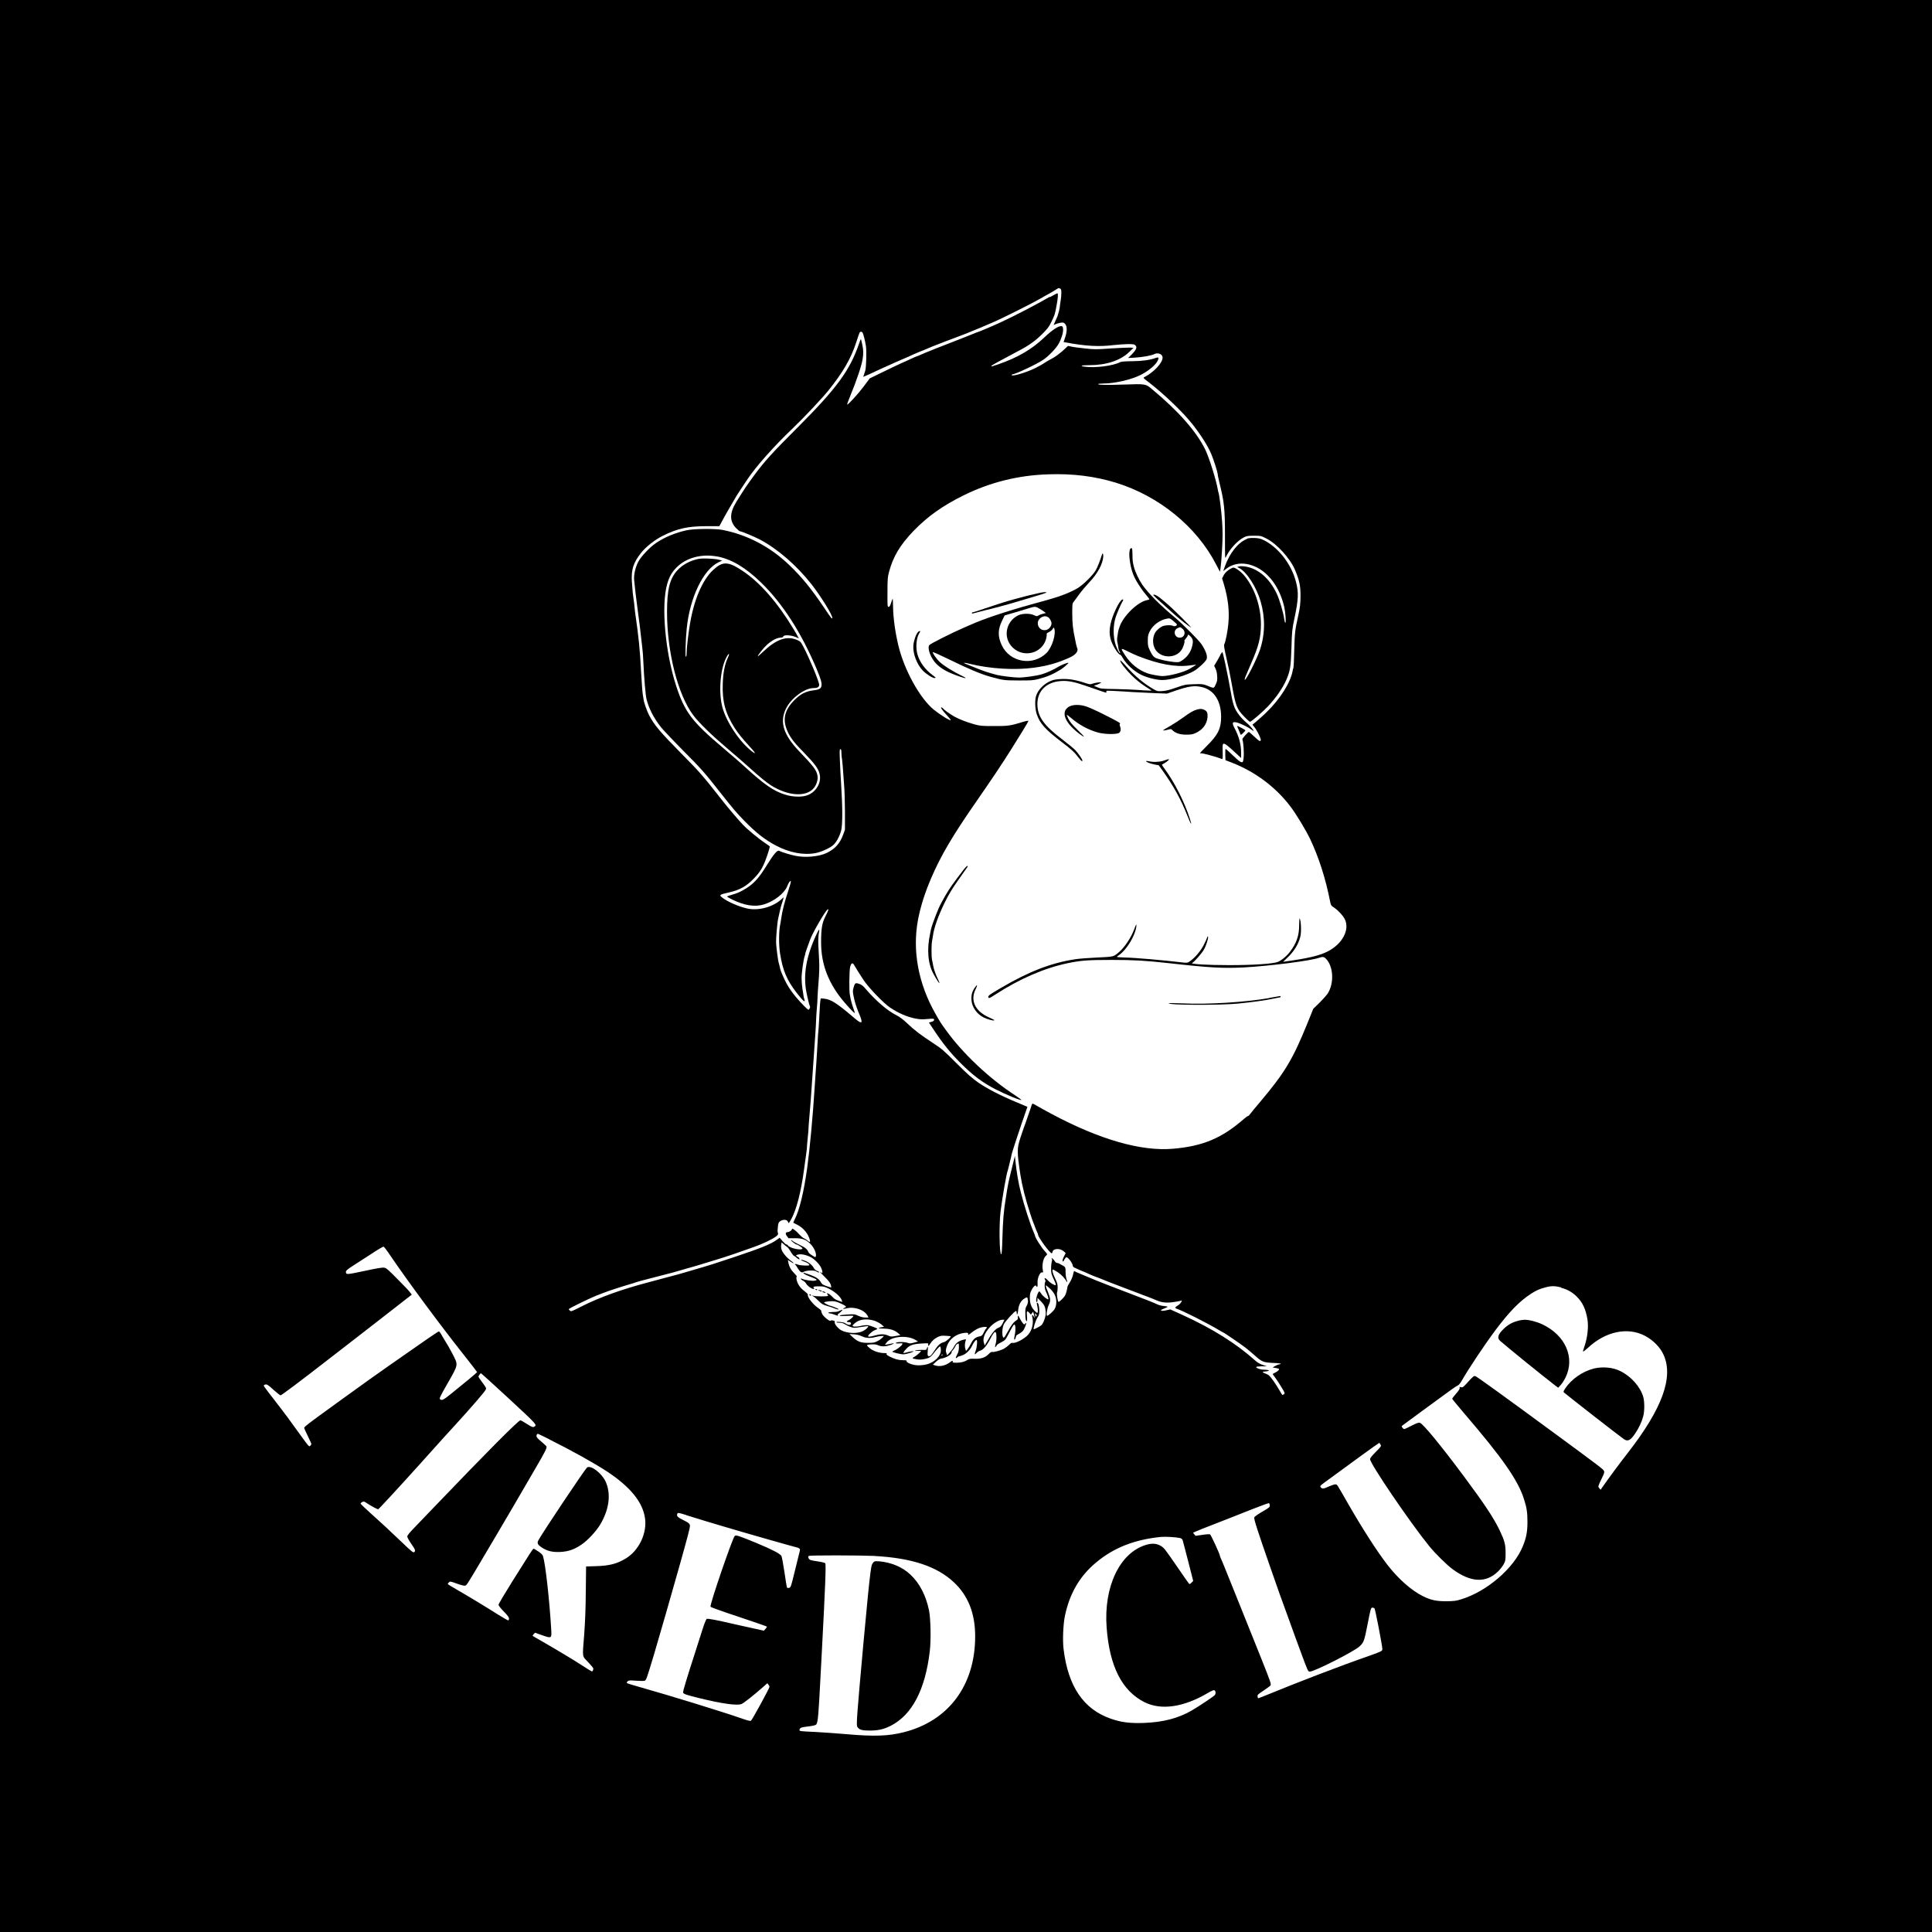 <svg xmlns="http://www.w3.org/2000/svg" xmlns:xlink="http://www.w3.org/1999/xlink" width="200" height="200" version="1.1" viewBox="0 0 200 200"><g id="surface1"><rect width="200" height="200" x="0" y="0" style="fill:#fff;fill-opacity:1;stroke:none"/><path style="stroke:none;fill-rule:nonzero;fill:#000;fill-opacity:1" d="M 0 100 L 0 200 L 200 200 L 200 0 L 0 0 Z M 109.738 29.859 C 109.84 29.922 109.871 30.012 109.871 30.32 C 109.871 30.531 109.84 30.891 109.801 31.109 C 109.762 31.328 109.719 31.629 109.711 31.77 C 109.68 32.039 109.551 32.512 109.469 32.738 C 109.441 32.809 109.328 33.051 109.238 33.262 L 109.07 33.648 L 109.32 33.539 C 109.461 33.48 109.691 33.422 109.852 33.398 C 110.09 33.379 110.148 33.398 110.281 33.559 C 110.48 33.809 110.469 34.32 110.262 34.941 L 110.102 35.41 L 110.281 35.441 C 112.43 35.84 113.781 35.91 115.32 35.719 C 115.77 35.672 116.422 35.621 116.781 35.621 C 117.34 35.621 117.441 35.641 117.551 35.762 C 117.73 35.961 117.621 36.211 117.18 36.672 L 116.781 37.059 L 117.5 37.02 C 118.289 36.969 119.199 36.809 119.488 36.66 C 119.879 36.461 120.352 36.66 120.352 37.02 C 120.352 37.559 119.449 38.531 118.469 39.039 C 118.32 39.109 118.328 39.129 118.941 39.59 C 120.449 40.75 122.43 42.641 123.398 43.859 C 124.289 44.98 125.051 46.18 125.398 47.02 C 125.641 47.59 126.031 48.82 126.059 49.09 C 126.059 49.199 126.148 49.602 126.238 49.98 C 126.738 51.988 126.809 52.691 126.809 55.531 C 126.809 57.75 126.809 57.879 126.91 57.66 C 127.25 56.898 128.109 55.949 128.762 55.629 C 129.059 55.48 129.191 55.461 129.809 55.461 C 130.531 55.461 130.531 55.461 131.121 55.762 C 132.211 56.32 133.57 57.82 134.078 59.039 C 134.52 60.102 134.629 60.641 134.629 61.68 C 134.629 62.43 134.578 62.922 134.391 63.738 C 134.059 65.25 134.031 65.461 133.98 67.25 C 133.961 68.238 133.922 69.09 133.891 69.141 C 133.859 69.191 133.84 69.32 133.82 69.41 C 133.621 70.621 132.52 72.371 131.102 73.738 C 130.691 74.141 129.879 74.852 129.672 75 C 129.648 75.012 129.699 75.09 129.781 75.18 C 130.09 75.52 130.59 76.52 130.512 76.641 C 130.43 76.781 130.34 76.719 129.828 76.238 C 129.551 75.98 129.309 75.77 129.289 75.77 C 129.191 75.77 128.59 76.449 128.609 76.531 C 128.73 76.871 128.801 78.012 128.73 78.512 C 128.68 78.891 128.66 78.922 128.512 78.898 C 128.398 78.898 128.102 78.66 127.641 78.211 C 127.25 77.828 126.91 77.531 126.879 77.531 C 126.852 77.531 126.828 77.77 126.84 78.109 L 126.859 78.691 L 127.5 78.941 C 129.922 79.879 132.051 81.469 133.57 83.469 C 134.18 84.27 135.148 85.879 135.609 86.82 C 136.52 88.738 137.238 90.969 137.699 93.359 C 137.77 93.699 137.809 93.77 138.039 93.91 C 138.469 94.18 139.012 94.762 139.211 95.148 C 139.75 96.238 138.969 97.719 137.43 98.5 C 136.602 98.922 135.441 99.199 133.148 99.52 L 132.82 99.57 L 133.301 99.109 C 133.859 98.578 134.281 97.961 134.512 97.289 C 134.648 96.898 134.68 96.68 134.68 96.129 C 134.68 95.578 134.602 95.078 134.52 95.078 C 134.512 95.078 134.5 95.391 134.488 95.77 C 134.488 96.859 134.219 97.621 133.559 98.5 C 133.23 98.949 132.672 99.41 132.301 99.57 C 131.809 99.77 129.77 99.91 127.27 99.91 C 124.949 99.91 123.09 99.801 123.43 99.672 C 123.602 99.602 124.422 98.68 124.629 98.301 C 124.84 97.941 125.102 97.141 125.059 96.988 C 125.031 96.891 125.02 96.898 124.969 97.039 C 124.941 97.129 124.789 97.48 124.621 97.801 C 124.309 98.43 123.711 99.141 123.191 99.5 C 122.949 99.672 122.879 99.68 122.559 99.648 C 120.359 99.391 117.531 99.141 116.422 99.121 C 115.98 99.109 115.621 99.078 115.621 99.059 C 115.621 99.031 115.73 98.941 115.879 98.84 C 116.621 98.32 117.488 96.898 117.621 95.988 C 117.68 95.559 117.621 95.629 117.422 96.172 C 117.121 97.012 116.43 98.059 115.852 98.551 C 115.25 99.059 115.34 99.039 113.602 99.121 C 112.73 99.16 111.691 99.238 111.301 99.301 C 108.809 99.68 106.512 100.57 103.629 102.262 C 102.488 102.93 102.309 103.051 102.309 103.191 C 102.309 103.391 102.43 103.352 103.012 102.969 C 105.539 101.328 108.102 100.219 110.52 99.711 C 111.922 99.422 112.609 99.371 115.078 99.371 C 117.422 99.371 118.57 99.441 120.922 99.699 C 125.309 100.191 126.602 100.25 128.738 100.148 C 131.359 100.012 135.609 99.469 136.52 99.16 C 136.93 99.02 137.051 99.031 137.281 99.27 C 138.039 100.059 138.121 101.781 137.449 102.84 C 137.34 103.012 136.961 103.43 136.609 103.789 L 135.949 104.43 L 135.309 106.012 C 133.828 109.66 132.988 111.059 130.48 114.031 C 130.012 114.578 129.551 115.141 129.449 115.281 C 129.352 115.422 129.23 115.539 129.18 115.539 C 129.141 115.539 128.98 115.648 128.828 115.781 C 126.512 117.82 124.531 118.66 121.379 118.922 C 118.09 119.191 113.828 117.961 108.871 115.32 C 108.211 114.969 107.5 114.57 107.281 114.441 C 106.93 114.23 106.871 114.219 106.828 114.309 C 106.809 114.371 106.711 114.672 106.609 114.969 C 106.16 116.262 106.02 116.672 105.969 116.789 C 105.941 116.859 105.781 117.32 105.629 117.789 C 105.27 118.93 105.27 119.199 105.629 121.602 C 105.809 122.738 106.141 124.09 106.641 125.609 C 106.789 126.078 106.941 126.52 106.98 126.59 C 107.02 126.66 107.09 126.871 107.16 127.059 C 107.23 127.238 107.32 127.469 107.371 127.57 C 107.422 127.672 107.461 127.77 107.461 127.809 C 107.461 128.078 108.68 129.738 108.879 129.738 C 108.91 129.738 108.949 129.672 108.961 129.59 C 109.012 129.23 109.738 129.191 110.121 129.539 L 110.32 129.719 L 110.141 130.07 C 110.031 130.289 109.98 130.469 110 130.539 C 110.031 130.629 110.07 130.609 110.18 130.398 C 110.25 130.262 110.352 130.148 110.398 130.148 C 110.578 130.148 111.059 130.801 111.059 131.051 C 111.059 131.102 111.129 131.18 111.219 131.219 C 111.57 131.391 112.141 131.641 112.172 131.641 C 112.191 131.641 112.43 131.738 112.699 131.871 C 112.969 131.988 113.27 132.121 113.359 132.148 C 113.539 132.199 114.57 132.621 114.809 132.719 C 114.879 132.75 115.602 133.031 116.398 133.328 C 117.199 133.629 117.91 133.898 117.988 133.93 C 118.059 133.961 118.43 134.109 118.801 134.238 C 119.172 134.379 119.602 134.551 119.75 134.621 C 120.281 134.852 120.82 134.898 121.559 134.781 C 121.922 134.73 122.262 134.66 122.281 134.641 C 122.391 134.57 122.34 134.73 122.199 134.91 C 122.129 135 121.969 135.129 121.859 135.191 C 121.641 135.309 121.609 135.41 121.789 135.469 C 122.512 135.719 124.969 136.961 126.238 137.719 C 126.461 137.852 126.672 137.969 126.711 137.98 C 126.82 138.031 128.371 139.09 128.852 139.449 C 129.09 139.629 129.539 140 129.859 140.289 C 130.629 140.98 130.77 141.039 131.789 141.09 C 132.25 141.102 132.609 141.148 132.59 141.18 C 132.57 141.211 132.5 141.238 132.43 141.238 C 132.359 141.238 132.18 141.309 132.02 141.398 L 131.738 141.559 L 132.031 141.609 C 132.191 141.641 132.352 141.672 132.379 141.691 C 132.48 141.75 132.289 141.961 132.031 142.078 C 131.871 142.148 131.75 142.219 131.75 142.238 C 131.75 142.262 131.871 142.441 132.02 142.629 C 132.172 142.828 132.461 143.27 132.66 143.609 C 133.012 144.18 133.031 144.25 132.922 144.32 C 132.852 144.371 132.781 144.41 132.762 144.41 C 132.738 144.41 132.578 144.172 132.422 143.879 C 132.039 143.23 131.602 142.602 131.391 142.41 C 131.309 142.328 131.121 142.23 130.98 142.18 C 130.68 142.09 130.641 141.98 130.91 141.98 C 131.012 141.98 131.172 141.961 131.25 141.93 C 131.41 141.891 131.41 141.879 131.281 141.84 C 131.211 141.809 131 141.789 130.828 141.789 C 130.48 141.789 130.039 141.629 130.039 141.52 C 130.039 141.469 130.262 141.449 130.602 141.441 L 131.148 141.441 L 130.73 141.301 C 130.441 141.211 130.199 141.07 129.949 140.852 C 127.961 139.07 125.531 137.551 122.43 136.129 L 121.148 135.551 L 120.828 135.621 C 120.16 135.781 119.941 135.672 120.5 135.461 C 120.969 135.281 120.969 135.25 120.488 135.199 C 120.25 135.18 119.941 135.102 119.789 135.02 C 119.512 134.879 118.41 134.449 117.301 134.031 C 116.078 133.578 113.039 132.391 112.879 132.301 C 112.82 132.27 112.449 132.121 112.059 131.961 C 111.672 131.801 111.309 131.648 111.27 131.609 C 111.18 131.539 111.18 131.531 111.051 132.07 C 111 132.25 110.871 132.57 110.738 132.762 C 110.609 132.961 110.5 133.172 110.5 133.23 C 110.5 133.289 110.449 133.531 110.391 133.75 C 110.301 134.07 110.199 134.238 109.941 134.488 C 109.762 134.672 109.602 134.789 109.57 134.77 C 109.48 134.68 109.371 133.891 109.43 133.781 C 109.461 133.719 109.488 133.488 109.488 133.27 C 109.488 132.941 109.441 132.781 109.219 132.328 C 108.969 131.828 108.879 131.422 109.012 131.422 C 109.039 131.422 109.27 131.551 109.5 131.699 C 109.891 131.961 110.301 132.398 110.391 132.648 C 110.398 132.699 110.441 132.719 110.461 132.699 C 110.48 132.68 110.461 132.539 110.398 132.398 C 110.352 132.25 110.309 131.93 110.309 131.691 C 110.309 131.211 110.289 131.16 110.039 131.02 C 109.66 130.801 109.531 130.738 109.41 130.738 C 109.34 130.738 109.238 130.648 109.18 130.539 C 109.109 130.43 109 130.309 108.941 130.27 C 108.828 130.199 108.828 130.199 108.879 130.301 C 108.93 130.379 108.93 130.48 108.879 130.59 C 108.852 130.691 108.809 131.012 108.809 131.309 C 108.809 131.789 108.84 131.898 109.051 132.359 C 109.281 132.828 109.34 133.039 109.262 133.039 C 109.09 133.039 108.691 132.781 108.48 132.551 C 108.238 132.27 108.031 132.23 108.191 132.488 C 108.238 132.559 108.238 132.648 108.199 132.711 C 108.102 132.871 108.129 133.441 108.27 133.699 C 108.441 134.039 108.57 134.461 108.52 134.5 C 108.449 134.57 107.949 134.18 107.77 133.898 C 107.602 133.648 107.578 133.641 107.512 133.75 C 107.301 134.059 107.18 134.789 107.328 134.789 C 107.371 134.789 107.398 134.691 107.398 134.57 L 107.398 134.352 L 107.762 134.719 C 108.059 135.039 108.141 135.16 108.211 135.48 C 108.25 135.699 108.27 136 108.238 136.16 C 108.18 136.52 107.961 137.051 107.809 137.18 C 107.68 137.301 107.051 137.629 107.012 137.602 C 106.941 137.531 107.191 136.73 107.371 136.441 C 107.559 136.148 107.59 136.051 107.59 135.691 C 107.59 135.25 107.488 134.852 107.371 134.852 C 107.328 134.852 107.32 134.922 107.34 135.012 C 107.422 135.309 107.461 135.73 107.422 135.84 C 107.379 135.941 107.352 135.93 107.172 135.762 C 106.789 135.398 106.609 134.961 106.609 134.379 C 106.609 133.969 106.641 133.809 106.789 133.539 C 106.988 133.148 107.219 132.969 107.281 133.141 C 107.352 133.34 107.441 133.172 107.41 132.879 C 107.352 132.352 107.66 131.629 107.898 131.719 C 107.988 131.75 108 131.719 107.961 131.539 C 107.84 130.969 107.988 130.23 108.281 129.988 C 108.441 129.871 108.43 129.82 108.191 129.559 C 107.762 129.102 107.121 128.059 107.121 127.84 C 107.121 127.82 107.07 127.699 107.02 127.59 C 106.691 126.879 106.02 124.809 105.672 123.422 C 105.43 122.488 105.238 121.352 105.109 120.141 L 105.059 119.672 L 104.801 120.719 C 104.352 122.52 104.352 122.551 104.121 124.031 C 103.898 125.359 103.82 126.422 103.77 128.102 C 103.738 129.398 103.699 129.84 103.641 129.84 C 103.461 129.84 103.41 126.879 103.57 125.48 C 103.738 124.059 104.211 121.371 104.32 121.18 C 104.328 121.148 104.371 121 104.41 120.84 C 104.449 120.68 104.52 120.371 104.578 120.141 C 104.641 119.91 104.699 119.641 104.719 119.531 C 104.738 119.352 105.672 116.531 106.191 115.059 L 106.359 114.578 L 105.199 114.09 C 103.52 113.391 102.18 112.691 101.262 112.059 C 100.621 111.609 100.172 111.219 99.02 110.07 C 97.699 108.75 97.512 108.578 96.59 107.98 C 95.262 107.102 94.699 106.68 93.93 105.949 C 93.48 105.52 93.141 105.27 92.781 105.09 C 91.852 104.621 90.672 103.602 89.621 102.379 C 89.352 102.059 89.191 101.93 88.949 101.852 C 88.559 101.711 88.488 101.762 88.359 102.238 C 88.27 102.559 88.27 102.648 88.359 103.102 C 88.488 103.762 88.66 104.289 88.961 105 C 89.371 105.969 89.238 106.07 88.469 105.41 C 86.602 103.82 86.039 103.461 85.309 103.379 L 84.961 103.352 L 84.922 103.609 C 84.891 103.762 84.852 104.531 84.809 105.328 C 84.77 106.129 84.719 106.801 84.711 106.82 C 84.699 106.84 84.672 107.23 84.648 107.699 C 84.621 108.172 84.559 109.18 84.512 109.961 C 84.461 110.738 84.371 111.871 84.34 112.461 C 84.141 115.621 83.828 118.961 83.559 120.91 C 83.219 123.371 82.77 125.25 82.27 126.23 C 82.18 126.41 82.109 126.57 82.129 126.578 C 82.141 126.578 82.328 126.691 82.559 126.801 C 83.18 127.121 83.68 127.73 83.84 128.379 C 83.898 128.609 83.82 128.621 83.602 128.43 C 83.512 128.352 83.34 128.238 83.23 128.191 C 83.109 128.141 82.891 127.949 82.738 127.781 C 82.398 127.391 81.988 127.102 81.988 127.23 C 81.988 127.359 81.699 127.551 81.52 127.551 C 81.309 127.551 81.281 127.73 81.469 127.969 L 81.629 128.18 L 82.27 128.18 C 83.059 128.172 83.461 128.32 83.949 128.828 C 84.289 129.191 84.531 129.762 84.461 130.031 C 84.422 130.172 84.41 130.172 84.078 129.961 C 83.891 129.852 83.719 129.699 83.699 129.641 C 83.59 129.34 83.371 129.148 82.82 128.891 C 82.5 128.738 82.16 128.551 82.078 128.48 C 81.988 128.398 81.91 128.352 81.891 128.371 C 81.84 128.422 82.359 128.828 82.461 128.828 C 82.57 128.828 83.07 129.16 83.07 129.23 C 83.07 129.488 81.75 129.23 81.559 128.922 C 81.531 128.871 81.469 128.828 81.41 128.828 C 81.359 128.828 81.18 128.672 81.012 128.48 L 80.711 128.129 L 80.422 128.34 C 79.781 128.801 78.738 129.219 76.039 130.121 C 73.82 130.859 73.75 130.891 71.48 131.551 C 70.398 131.871 70.031 131.98 69.012 132.238 C 68.66 132.328 68.191 132.461 67.961 132.52 C 67.73 132.578 67.41 132.672 67.219 132.719 C 64.422 133.449 62.078 134.289 60.18 135.25 C 59.191 135.762 59.109 135.781 59 135.68 C 58.93 135.621 58.879 135.551 58.879 135.52 C 58.879 135.449 61.02 134.41 61.719 134.129 C 62.07 133.988 62.422 133.859 62.5 133.828 C 62.961 133.641 64.41 133.172 65.27 132.922 C 65.488 132.859 65.75 132.781 65.84 132.738 C 66.02 132.68 66.25 132.609 67.699 132.238 C 69.531 131.77 69.941 131.66 70.91 131.371 C 71.078 131.32 71.34 131.238 71.48 131.211 C 71.84 131.109 73.109 130.73 73.441 130.621 C 73.59 130.57 73.988 130.449 74.32 130.352 C 75.34 130.039 76.422 129.672 78.039 129.09 C 78.949 128.77 79.898 128.309 80.289 128.031 C 80.539 127.852 80.57 127.789 80.531 127.641 C 80.48 127.43 80.48 127.441 80.531 126.941 C 80.559 126.672 80.609 126.531 80.719 126.449 C 81.02 126.211 81.48 126.219 81.559 126.469 C 81.578 126.539 81.629 126.609 81.648 126.609 C 81.672 126.609 81.809 126.41 81.941 126.148 C 82.461 125.18 82.93 123.34 83.238 121.039 C 83.289 120.629 83.391 119.949 83.449 119.512 C 83.512 119.07 83.551 118.699 83.539 118.672 C 83.539 118.641 83.57 118.211 83.621 117.73 C 83.672 117.238 83.711 116.82 83.699 116.789 C 83.691 116.762 83.73 116.262 83.781 115.68 C 83.871 114.691 83.949 113.711 84.199 110 C 84.25 109.16 84.34 107.871 84.398 107.129 C 84.449 106.391 84.488 105.641 84.488 105.469 C 84.488 105.301 84.531 104.809 84.559 104.391 C 84.602 103.961 84.629 103.461 84.629 103.281 C 84.629 103.09 84.68 102.352 84.738 101.629 C 84.809 100.801 84.828 100.02 84.801 99.5 C 84.781 99.051 84.738 98.34 84.719 97.93 C 84.691 97.461 84.711 97 84.75 96.719 C 84.801 96.48 84.82 96.25 84.801 96.23 C 84.781 96.219 84.66 96.422 84.531 96.699 C 83.461 98.988 83.129 100.898 83.48 102.711 C 83.621 103.43 83.781 104.07 83.852 104.191 C 83.898 104.262 83.77 104.531 83.691 104.531 C 83.602 104.531 82.91 103.828 82.41 103.23 C 81.73 102.41 81.359 101.801 80.91 100.711 C 80.82 100.512 80.711 100.109 80.672 99.891 C 80.648 99.789 80.621 99.68 80.609 99.66 C 80.57 99.602 80.391 98.32 80.352 97.77 C 80.32 97.379 80.352 96.828 80.48 95.57 C 80.5 95.379 80.551 95.121 80.578 95 C 80.609 94.879 80.66 94.66 80.68 94.539 C 80.73 94.262 80.879 93.672 80.969 93.449 C 81 93.359 81.051 93.191 81.078 93.078 L 81.129 92.879 L 80.93 93.059 C 80.039 93.898 78.488 94.32 77.309 94.039 C 76.422 93.828 75.328 93.352 74.781 92.93 C 74.41 92.648 74.461 92.609 75.488 92.379 C 76.621 92.121 77.309 91.719 78.102 90.879 C 78.672 90.281 78.961 89.809 79.27 88.98 C 79.461 88.48 79.691 87.73 79.691 87.621 C 79.691 87.609 79.469 87.449 79.211 87.281 C 78.57 86.852 77.379 85.871 76.91 85.379 C 76.449 84.891 75.359 83.621 74.762 82.852 C 72.789 80.34 72.5 79.988 70.559 78.031 C 68.301 75.738 67.762 75.102 67.199 74.051 C 66.988 73.648 66.66 72.73 66.629 72.441 C 66.621 72.359 66.578 72.102 66.539 71.879 C 66.5 71.66 66.422 70.559 66.359 69.449 C 66.25 67.262 66.109 65.891 65.77 63.57 C 65.738 63.309 65.691 62.961 65.68 62.789 C 65.672 62.621 65.629 62.289 65.59 62.051 C 65.52 61.578 65.488 61.352 65.41 60.191 C 65.34 58.969 65.559 58.262 66.34 57.262 C 66.828 56.629 67.789 55.871 68.621 55.461 C 70.121 54.711 71.211 54.469 73.148 54.469 L 74.469 54.469 L 74.762 53.922 C 75 53.461 75.77 52.129 76.27 51.289 C 76.379 51.109 77.031 50.129 77.391 49.59 C 78.301 48.238 80.191 46.121 82.031 44.371 C 83.141 43.32 85.059 41.281 85.75 40.43 C 87.281 38.52 88.09 37.121 88.641 35.422 C 88.781 34.988 88.922 34.578 88.961 34.488 C 89.02 34.328 89.172 34.289 89.281 34.422 C 89.371 34.531 89.559 35.281 89.641 35.828 C 89.719 36.34 89.672 38.059 89.57 38.379 C 89.531 38.5 89.469 38.691 89.43 38.809 L 89.359 39.012 L 89.578 38.922 C 89.949 38.762 90.59 38.469 91.109 38.219 C 91.699 37.941 93.879 36.98 93.91 36.98 C 93.922 36.98 94.172 36.871 94.441 36.738 C 94.719 36.609 94.969 36.5 94.988 36.5 C 95.02 36.5 96.039 36.078 96.539 35.859 C 96.75 35.77 99.121 34.859 99.57 34.699 C 99.789 34.621 100.301 34.422 100.789 34.211 C 100.859 34.18 101.059 34.102 101.23 34.031 C 101.398 33.969 101.66 33.859 101.801 33.789 C 101.949 33.73 102.371 33.551 102.738 33.391 C 103.602 33.031 106.898 31.379 107.68 30.922 C 108.02 30.719 108.469 30.469 108.691 30.352 C 108.91 30.23 109.199 30.059 109.328 29.969 C 109.609 29.789 109.578 29.789 109.738 29.879 Z M 81.512 129.102 C 81.559 129.129 81.719 129.34 81.852 129.57 C 81.98 129.801 82.148 130.012 82.23 130.031 C 82.301 130.059 82.371 130.102 82.371 130.121 C 82.371 130.141 82.461 130.219 82.57 130.281 C 82.68 130.352 82.77 130.391 82.77 130.371 C 82.77 130.281 82.68 130.129 82.621 130.129 C 82.59 130.129 82.512 130.078 82.461 130.031 C 82.371 129.949 82.391 129.93 82.621 129.871 C 82.922 129.789 83.461 129.898 83.93 130.141 C 84.301 130.328 84.84 130.879 85 131.23 C 85.16 131.559 85.18 131.891 85.051 131.762 C 85 131.711 84.949 131.68 84.91 131.68 C 84.879 131.68 85.102 131.922 85.391 132.199 C 85.781 132.59 85.941 132.801 86 132.988 C 86.039 133.141 86.059 133.27 86.051 133.281 C 86.039 133.281 85.82 133.23 85.57 133.141 C 85.172 133 85.078 132.941 84.961 132.711 C 84.781 132.398 84.469 132.191 83.859 131.969 C 83.129 131.711 83.141 131.711 83.18 131.809 C 83.191 131.859 83.488 132.012 83.828 132.141 C 84.609 132.441 84.699 132.52 84.309 132.578 C 84.039 132.621 83.32 132.512 83.02 132.379 C 82.801 132.289 82.891 132.461 83.121 132.57 C 83.238 132.629 83.391 132.762 83.441 132.859 C 83.551 133.09 84.012 133.43 84.199 133.43 C 84.301 133.43 84.309 133.41 84.25 133.34 C 84.129 133.191 84.23 133.16 84.789 133.16 C 85.262 133.16 85.359 133.191 85.84 133.422 C 86.43 133.719 87 134.23 87.129 134.57 C 87.172 134.68 87.199 134.781 87.191 134.781 C 87.18 134.781 86.988 134.719 86.781 134.641 C 86.512 134.551 86.32 134.43 86.191 134.27 C 86.078 134.148 85.91 134 85.801 133.941 C 85.59 133.84 85.539 133.879 85.68 134.02 C 85.719 134.059 85.73 134.121 85.711 134.148 C 85.641 134.219 84.559 134.219 84.25 134.148 L 84.012 134.102 L 84.211 134.211 C 84.32 134.27 84.559 134.48 84.75 134.68 C 85.051 134.98 85.16 135.051 85.59 135.18 C 85.871 135.25 86.25 135.379 86.43 135.461 C 86.609 135.531 86.77 135.57 86.789 135.551 C 86.809 135.531 86.809 135.512 86.789 135.5 C 86.719 135.449 86.051 135.18 85.988 135.18 C 85.871 135.18 85.309 134.898 85.309 134.84 C 85.309 134.77 85.73 134.699 86.16 134.699 C 86.422 134.699 86.648 134.762 87.02 134.93 C 87.609 135.199 87.691 135.289 87.43 135.379 C 87.148 135.488 87.281 135.531 87.629 135.441 C 88.461 135.23 89.488 135.602 89.809 136.199 L 89.91 136.391 L 89.57 136.391 C 89.359 136.391 89.102 136.328 88.852 136.211 C 88.488 136.039 88.441 136.031 87.691 136.078 C 87.23 136.109 86.922 136.148 86.922 136.191 C 86.922 136.238 87.148 136.25 87.629 136.219 C 88.059 136.191 88.34 136.199 88.34 136.238 C 88.34 136.328 87.969 136.629 87.801 136.691 C 87.629 136.75 87.621 136.859 87.801 136.859 C 88.051 136.859 88.141 136.93 88.078 137.059 C 88.031 137.16 87.98 137.172 87.801 137.129 C 87.68 137.102 87.539 137.02 87.48 136.969 C 87.359 136.871 86.59 136.781 86.59 136.879 C 86.59 136.91 86.73 136.93 86.91 136.93 C 87.141 136.93 87.301 136.98 87.469 137.09 C 87.609 137.18 87.871 137.309 88.059 137.371 C 88.391 137.48 88.449 137.48 89.121 137.371 C 89.512 137.301 89.84 137.27 89.871 137.289 C 89.941 137.359 89.629 137.648 89.32 137.801 C 88.738 138.078 87.762 138.039 87.121 137.73 C 86.77 137.551 86.352 137.051 86.41 136.871 C 86.441 136.781 86.41 136.73 86.23 136.699 C 86.109 136.672 86 136.68 85.969 136.719 C 85.898 136.828 85.211 136.27 85.102 136 C 85.039 135.859 85 135.719 85.012 135.691 C 85.012 135.648 84.871 135.52 84.68 135.391 C 84.148 135.031 83.539 134.238 83.629 134.012 C 83.641 133.969 83.48 133.809 83.27 133.648 C 82.859 133.352 82.59 132.969 82.469 132.512 C 82.422 132.309 82.422 132.23 82.469 132.191 C 82.531 132.16 82.449 132.039 82.23 131.82 C 81.891 131.48 81.691 131.129 81.609 130.691 L 81.559 130.43 L 81.84 130.609 C 82.199 130.852 82.27 130.789 81.91 130.539 C 81.48 130.238 81 129.68 80.91 129.359 C 80.859 129.199 80.84 128.969 80.871 128.852 L 80.91 128.609 L 81.141 128.809 C 81.262 128.922 81.398 129.031 81.461 129.07 Z M 40.41 129.98 C 42.27 132.719 45.629 137.25 48 140.238 C 48.762 141.199 49.391 142.02 49.391 142.039 C 49.391 142.059 49 142.398 48.539 142.781 C 48.07 143.172 47.281 143.801 46.801 144.199 C 45.922 144.922 45.711 145.031 45.539 144.828 C 45.469 144.75 45.621 144.449 46.359 143.16 C 47.469 141.219 47.449 141.32 46.84 140.148 C 46.609 139.699 46.27 139.102 46.078 138.809 C 45.898 138.512 45.691 138.172 45.629 138.051 C 45.57 137.941 45.469 137.828 45.43 137.828 C 45.352 137.828 43.879 138.84 40.27 141.371 C 39.051 142.219 37.449 143.371 35.469 144.801 C 34.93 145.191 34.109 145.789 33.648 146.121 C 31.98 147.328 31.488 147.711 31.488 147.809 C 31.488 147.859 31.66 148.238 31.859 148.648 C 32.059 149.059 32.23 149.43 32.23 149.48 C 32.23 149.531 32.18 149.621 32.109 149.68 C 32 149.781 31.949 149.73 31.199 148.691 C 29.859 146.828 29.609 146.488 28.488 145.039 C 27.141 143.289 27.25 143.449 27.371 143.371 C 27.57 143.238 27.699 143.309 28.32 143.879 C 28.672 144.191 29 144.449 29.039 144.449 C 29.129 144.449 31.051 143.012 33.82 140.859 C 34.789 140.109 36.25 138.98 37.059 138.352 C 37.879 137.711 39.469 136.488 40.59 135.609 L 42.629 134.02 L 42.41 133.738 C 42.289 133.578 41.711 132.969 41.109 132.371 C 40.18 131.43 40 131.27 39.77 131.23 C 39.57 131.199 39.059 131.281 37.719 131.57 C 35.828 131.969 35.82 131.969 35.809 131.641 C 35.809 131.531 36.02 131.359 36.691 130.93 C 37.18 130.621 37.852 130.18 38.199 129.961 C 39.199 129.301 39.629 129.051 39.711 129.051 C 39.75 129.051 40.07 129.469 40.41 129.98 Z M 108.711 133.41 C 108.84 133.52 109.031 133.762 109.141 133.949 C 109.398 134.398 109.422 135.09 109.18 135.5 C 109.051 135.73 108.52 136.211 108.398 136.211 C 108.281 136.211 108.391 135.449 108.559 135.102 C 108.781 134.648 108.762 134.422 108.461 133.691 C 108.352 133.43 108.262 133.172 108.262 133.121 C 108.262 133.02 108.301 133.051 108.719 133.422 Z M 161.602 133.309 C 162.238 133.469 162.762 133.762 163.219 134.219 C 163.828 134.82 164.148 135.5 164.328 136.559 C 164.469 137.371 164.328 138.531 163.988 139.48 C 163.91 139.699 163.859 139.891 163.879 139.91 C 163.91 139.93 164.121 139.762 164.371 139.539 C 166.191 137.828 168.488 137.34 170.281 138.281 C 171.141 138.73 171.871 139.48 172.219 140.262 C 173.262 142.59 172.059 145.852 168.48 150.441 C 167.66 151.488 166.551 152.988 165.809 154.051 L 165.699 154.219 L 165.559 154.059 C 165.41 153.879 165.398 153.91 165.859 152.949 C 166.078 152.5 166.102 152.398 166.039 152.262 C 165.969 152.09 165.48 151.73 161.531 148.82 C 155.531 144.41 152.871 142.488 152.711 142.449 C 152.57 142.422 152.48 142.488 151.781 143.262 C 151.469 143.602 151.398 143.648 151.238 143.602 C 151.09 143.559 151.07 143.57 151.102 143.672 C 151.129 143.762 151.031 143.93 150.738 144.262 C 150.52 144.52 150.328 144.762 150.328 144.789 C 150.328 144.828 150.871 145.488 151.531 146.262 C 155.512 150.898 157.129 153.211 157.75 155.148 C 158.051 156.078 158.121 156.559 158.121 157.559 C 158.121 158.559 158 159.199 157.641 160.07 C 156.719 162.352 153.898 164.77 151.23 165.57 C 150.719 165.73 150.5 165.75 149.719 165.762 C 148.691 165.762 148.109 165.641 147.289 165.23 C 146.129 164.66 144.762 163.449 143.672 162.051 C 142.578 160.648 141.012 158.211 139.512 155.59 C 138.371 153.602 138.441 153.699 138.27 153.66 C 138.191 153.641 137.91 153.73 137.609 153.859 C 137 154.141 136.891 154.148 136.73 153.969 C 136.621 153.84 136.629 153.828 137.109 153.469 C 139.57 151.66 142.719 149.371 142.77 149.371 C 142.801 149.371 142.859 149.441 142.91 149.539 C 143 149.711 142.98 149.738 142.422 150.301 C 142.012 150.711 141.828 150.941 141.828 151.051 C 141.828 151.52 145.961 157.602 147.941 160.039 C 148.57 160.82 149.781 162.012 150.398 162.461 C 152.262 163.82 153.828 163.898 155.07 162.68 C 155.289 162.469 155.551 162.129 155.66 161.93 C 155.84 161.59 155.859 161.5 155.859 160.781 C 155.859 159.891 155.762 159.512 155.25 158.43 C 154.648 157.172 153.699 155.73 151.578 152.879 C 149.148 149.609 147.301 147.371 146.988 147.289 C 146.852 147.25 146.648 147.32 146.121 147.59 C 145.75 147.789 145.398 147.941 145.371 147.941 C 145.262 147.941 145.051 147.672 145.121 147.609 C 145.172 147.559 149.148 144.648 150.281 143.828 C 150.559 143.629 150.852 143.441 150.93 143.41 C 151.012 143.379 151.18 143.172 151.301 142.961 C 152.012 141.711 153.66 139.238 154.809 137.699 C 156.23 135.801 157.301 134.699 158.488 133.93 C 159.051 133.57 159.34 133.441 159.98 133.27 C 160.59 133.102 160.949 133.109 161.609 133.27 Z M 106.422 134.629 C 106.422 134.828 106.371 135.031 106.281 135.18 C 106.16 135.371 106.129 135.52 106.141 135.961 C 106.141 136.531 106.191 136.762 106.301 136.762 C 106.328 136.762 106.34 136.551 106.309 136.25 C 106.262 135.699 106.309 135.641 106.559 135.91 L 106.719 136.09 L 106.828 135.941 L 106.941 135.789 L 107.02 136.012 C 107.059 136.129 107.09 136.289 107.09 136.371 C 107.09 136.488 107.078 136.48 107.02 136.32 C 106.988 136.219 106.93 136.141 106.879 136.141 C 106.828 136.141 106.828 136.211 106.859 136.32 C 107.02 136.93 106.852 137.68 106.449 138.148 C 106.09 138.578 105.129 139.09 104.828 139.012 C 104.738 138.98 104.621 139.051 104.441 139.23 C 104.301 139.371 104.051 139.551 103.891 139.641 C 103.512 139.82 102.859 140 102.711 139.949 C 102.641 139.93 102.512 140 102.371 140.148 C 102.012 140.531 101.57 140.68 100.922 140.66 C 100.469 140.641 100.34 140.66 100.18 140.762 C 99.871 140.969 99.512 141.059 99.039 141.07 C 98.66 141.07 98.59 141.051 98.621 140.969 C 98.672 140.828 98.57 140.84 98.371 141 C 97.879 141.379 97.27 141.512 96.781 141.34 L 96.57 141.27 L 96.891 140.969 C 97.121 140.762 97.301 140.648 97.48 140.629 C 97.961 140.559 98.512 140.219 98.512 139.988 C 98.512 139.93 98.531 139.859 98.559 139.852 C 98.621 139.82 98.879 139.461 98.93 139.309 C 98.949 139.25 99.031 139.16 99.109 139.121 C 99.238 139.051 99.25 139.07 99.262 139.23 C 99.289 139.68 99.23 139.98 99.07 140.25 C 98.891 140.57 98.91 140.691 99.102 140.512 C 99.172 140.441 99.262 140.398 99.309 140.398 C 99.359 140.398 99.539 140.34 99.719 140.262 C 100.078 140.102 100.441 139.719 100.648 139.281 C 100.77 139 100.988 138.711 101.09 138.711 C 101.199 138.711 101.141 139.449 101.012 139.801 C 100.852 140.211 100.879 140.301 101.102 140.051 C 101.18 139.961 101.34 139.852 101.441 139.828 C 101.762 139.762 102.141 139.32 102.488 138.648 C 102.789 138.039 102.98 137.809 103.078 137.922 C 103.18 138.02 103.18 138.75 103.078 139.078 C 102.98 139.422 102.988 139.57 103.109 139.379 C 103.141 139.328 103.199 139.238 103.219 139.211 C 103.25 139.172 103.449 139.051 103.672 138.941 C 104.059 138.738 104.078 138.719 104.449 138.012 C 104.879 137.172 104.98 137.031 105.059 137.16 C 105.148 137.301 105.129 137.891 105.031 138.281 C 104.941 138.648 105.012 138.84 105.121 138.531 C 105.16 138.441 105.191 138.328 105.191 138.289 C 105.191 138.25 105.352 138.148 105.531 138.051 C 105.77 137.91 105.922 137.781 106.012 137.59 C 106.25 137.121 106.309 136.77 106.102 137.051 C 106.031 137.141 106 137.129 105.84 136.922 C 105.75 136.789 105.609 136.578 105.551 136.441 C 105.41 136.148 105.328 136.121 105.371 136.379 C 105.391 136.531 105.359 136.602 105.191 136.699 C 104.91 136.879 104.691 137.172 104.309 137.871 C 104.141 138.191 103.969 138.461 103.922 138.469 C 103.711 138.539 103.699 137.5 103.922 137.078 C 104.078 136.762 105.031 135.719 105.172 135.719 C 105.219 135.719 105.25 135.789 105.25 135.891 C 105.25 136.25 105.371 136.039 105.398 135.629 C 105.449 135.109 105.66 134.68 105.988 134.461 C 106.328 134.23 106.398 134.262 106.398 134.621 Z M 107.32 136.191 C 107.32 136.191 107.25 136.281 107.211 136.281 C 107.172 136.281 107.16 136.262 107.18 136.238 C 107.199 136.211 107.191 136.141 107.148 136.059 C 107.09 135.949 107.102 135.941 107.211 136.012 C 107.281 136.059 107.328 136.141 107.309 136.191 Z M 90.621 136.762 C 90.828 136.84 91.121 137 91.262 137.121 L 91.52 137.352 L 91.238 137.398 C 90.789 137.469 90.898 137.531 91.5 137.539 C 92.16 137.551 92.609 137.699 92.949 137.988 L 93.211 138.211 L 92.719 138.301 C 92.289 138.379 92.199 138.371 92 138.281 C 91.59 138.09 91.219 138.078 90.648 138.23 C 90.059 138.391 89.871 138.41 89.871 138.301 C 89.871 138.18 90.34 137.77 90.578 137.691 C 90.711 137.641 90.82 137.59 90.82 137.559 C 90.82 137.512 90.129 137.23 89.871 137.191 C 89.73 137.16 89.398 137.191 89.102 137.262 C 88.578 137.371 88.262 137.352 88.262 137.23 C 88.262 137.141 88.66 136.82 88.859 136.738 C 89.391 136.52 90 136.539 90.641 136.762 Z M 103.801 136.98 C 103.66 137.262 103.559 137.371 103.398 137.43 C 103.02 137.57 102.68 137.98 102.07 139.059 L 101.941 139.289 L 101.852 139.012 C 101.711 138.539 101.922 137.988 102.48 137.379 C 102.852 136.969 103.449 136.621 103.762 136.621 L 103.98 136.621 Z M 102.16 137.422 C 102.16 137.422 102.121 137.512 102.07 137.551 C 102.02 137.59 101.91 137.781 101.828 137.961 C 101.691 138.238 101.629 138.301 101.422 138.34 C 101 138.41 100.75 138.621 100.52 139.078 C 100.41 139.301 100.238 139.57 100.16 139.672 L 100 139.859 L 99.93 139.621 C 99.852 139.391 99.879 139.012 99.98 138.738 C 100.012 138.641 99.988 138.629 99.801 138.672 C 99.281 138.781 98.93 139.031 98.75 139.43 C 98.699 139.539 98.52 139.789 98.352 139.969 L 98.051 140.301 L 97.98 140.109 C 97.879 139.84 97.891 139.711 98.051 139.281 C 98.309 138.578 99.039 138.059 99.852 137.98 C 100.129 137.945 100.258 137.984 100.23 138.09 C 100.199 138.238 100.23 138.219 100.59 137.941 C 100.809 137.762 101.141 137.57 101.328 137.488 C 101.672 137.352 102.172 137.309 102.172 137.422 Z M 89.219 138.328 C 89.621 138.531 90.109 138.559 90.672 138.398 C 90.871 138.352 91.141 138.301 91.27 138.301 L 91.5 138.301 L 91.34 138.48 C 91.25 138.57 91.031 138.738 90.84 138.828 C 90.539 138.988 90.43 139.012 89.859 139.012 C 89.102 139.012 88.789 138.891 88.27 138.422 L 87.93 138.102 L 88.398 138.129 C 88.719 138.148 88.98 138.219 89.211 138.328 Z M 98.41 138.32 C 98.488 138.398 97.922 138.891 97.711 138.941 C 97.359 139.012 97.078 139.262 96.73 139.82 C 96.551 140.102 96.352 140.352 96.281 140.371 C 96.039 140.449 95.988 140.352 96.039 139.84 C 96.07 139.539 96.059 139.391 96.02 139.43 C 95.988 139.469 95.949 139.559 95.93 139.629 C 95.91 139.738 95.859 139.762 95.441 139.738 C 95.18 139.738 94.891 139.762 94.801 139.789 C 94.66 139.852 94.691 139.859 94.988 139.84 C 95.18 139.84 95.34 139.84 95.34 139.871 C 95.34 139.941 94.789 140.398 94.621 140.48 C 94.379 140.59 94.43 140.641 94.871 140.711 C 95.16 140.762 95.391 140.75 95.691 140.691 C 96.172 140.602 96.352 140.48 96.609 140.148 C 96.91 139.75 97.25 139.379 97.309 139.379 C 97.391 139.379 97.43 139.801 97.371 140.02 C 97.191 140.621 96.512 141.148 95.738 141.281 C 95.48 141.328 95.078 141.352 94.879 141.328 C 94.398 141.289 93.789 141.039 93.852 140.898 C 93.879 140.828 93.801 140.809 93.488 140.809 C 93.02 140.809 92.602 140.691 92.078 140.422 C 91.801 140.27 91.73 140.199 91.781 140.148 C 91.84 140.09 91.781 140.07 91.52 140.07 C 91.02 140.07 90.359 139.852 90.031 139.559 C 89.871 139.43 89.75 139.301 89.75 139.27 C 89.75 139.16 90.59 139.121 90.801 139.219 C 91.141 139.391 91.531 139.422 91.988 139.289 C 92.43 139.18 92.738 138.988 92.352 139.078 C 92.238 139.102 92.031 139.141 91.879 139.172 L 91.609 139.211 L 91.762 139 C 92.238 138.328 93.91 138.18 94.789 138.719 L 95.039 138.871 L 94.609 138.988 C 94.238 139.09 94.16 139.09 93.961 139.012 C 93.73 138.922 93.141 138.891 92.871 138.961 C 92.59 139.031 92.711 139.09 93.09 139.07 C 93.449 139.039 93.461 139.051 93.391 139.18 C 93.301 139.359 92.82 139.711 92.57 139.809 C 92.461 139.852 92.379 139.898 92.379 139.922 C 92.379 139.988 93.219 140.199 93.512 140.199 C 93.801 140.199 94.711 139.922 94.539 139.879 C 94.469 139.871 94.238 139.91 94.02 139.961 C 93.801 140.02 93.59 140.07 93.57 140.07 C 93.469 140.07 93.551 139.91 93.809 139.641 C 94.16 139.25 94.52 139.129 95.422 139.078 C 96.121 139.039 96.121 139.039 96.09 139.18 C 96.031 139.398 96.141 139.359 96.289 139.109 C 96.488 138.789 96.77 138.551 97.109 138.391 C 97.352 138.281 97.512 138.25 97.91 138.281 C 98.18 138.289 98.422 138.32 98.43 138.34 Z M 97.57 140.27 C 97.57 140.27 97.539 140.34 97.5 140.34 C 97.469 140.34 97.449 140.309 97.469 140.27 C 97.488 140.23 97.52 140.199 97.539 140.199 C 97.551 140.199 97.57 140.23 97.57 140.27 Z M 52.699 144.801 C 55.691 147.578 55.629 147.512 55.262 147.711 C 55.148 147.762 55.02 147.711 54.551 147.41 C 54.23 147.199 53.93 147.031 53.871 147.031 C 53.66 147.031 50.281 150.441 45.07 155.879 C 44.27 156.719 43.289 157.738 42.891 158.148 C 42.398 158.66 42.16 158.949 42.16 159.059 C 42.16 159.148 42.34 159.488 42.57 159.809 C 43 160.43 43.039 160.551 42.871 160.68 C 42.781 160.75 42.59 160.602 41.672 159.719 C 40.16 158.27 39.469 157.641 38.32 156.609 C 37.781 156.121 37.328 155.691 37.328 155.648 C 37.328 155.609 37.398 155.539 37.5 155.488 C 37.641 155.422 37.699 155.43 37.84 155.52 C 38.441 155.922 39.078 156.262 39.16 156.23 C 39.238 156.199 41.09 154.199 43.512 151.512 C 45.789 148.969 46.23 148.488 47.172 147.461 C 48.852 145.621 50.219 144.031 50.281 143.859 C 50.352 143.68 50.359 143.699 49.891 143.059 C 49.691 142.789 49.531 142.551 49.531 142.52 C 49.531 142.43 49.73 142.16 49.789 142.16 C 49.82 142.16 51.129 143.352 52.699 144.801 Z M 56.879 149.012 C 59.262 150.199 61.512 151.461 62.84 152.328 C 65.25 153.922 66.531 155.488 66.77 157.16 C 67 158.719 66.141 160.52 64.77 161.34 C 63.859 161.891 63.059 162.09 61.672 162.129 L 60.672 162.16 L 60.641 164.738 C 60.629 166.539 60.57 167.891 60.48 169.148 C 60.281 171.691 60.238 171.379 60.879 172.059 C 61.18 172.371 61.422 172.672 61.422 172.719 C 61.422 172.859 61.352 173.031 61.281 173.031 C 61.25 173.031 60.828 172.781 60.359 172.469 C 59.43 171.859 57.539 170.73 56.078 169.891 C 55.578 169.609 55.148 169.359 55.141 169.34 C 55.121 169.32 55.172 169.25 55.25 169.16 L 55.391 169.02 L 56.129 169.281 C 57.109 169.621 57.121 169.621 57.059 168.641 C 56.879 165.59 56.461 161.879 56.211 161.09 C 56.16 160.941 56.02 160.801 55.719 160.602 C 55.488 160.441 55.27 160.32 55.23 160.32 C 55.199 160.32 55 160.59 54.801 160.91 C 54.602 161.23 53.789 162.5 53.02 163.73 C 52.25 164.969 51.609 166.039 51.609 166.121 C 51.609 166.219 51.809 166.469 52.148 166.82 C 52.559 167.238 52.691 167.422 52.691 167.559 C 52.691 167.672 52.66 167.738 52.602 167.738 C 52.551 167.738 52.09 167.469 51.57 167.148 C 50.41 166.41 48.352 165.16 47.211 164.512 C 46.73 164.238 46.352 164 46.352 163.969 C 46.352 163.941 46.398 163.871 46.48 163.801 C 46.59 163.691 46.641 163.699 47.281 163.93 C 47.66 164.07 48.039 164.172 48.121 164.148 C 48.301 164.129 48.309 164.102 49.52 162.07 C 49.988 161.27 50.828 159.852 51.379 158.93 C 52.41 157.191 53.559 155.23 55.391 152.07 C 56.48 150.211 56.629 149.891 56.57 149.73 C 56.559 149.691 56.309 149.469 56.039 149.238 C 55.691 148.949 55.539 148.781 55.539 148.672 C 55.539 148.512 55.59 148.43 55.691 148.43 C 55.719 148.43 56.262 148.691 56.879 149 Z M 131.449 155.84 C 131.449 156.02 131.391 156.078 130.672 156.488 C 130.238 156.738 129.871 157 129.84 157.078 C 129.781 157.219 130.16 158.41 131.578 162.469 C 132.43 164.93 132.52 165.16 133.301 167.301 C 133.719 168.441 134.078 169.441 134.109 169.531 C 134.141 169.621 134.301 170.059 134.469 170.512 C 135.441 173.148 135.391 173.039 135.609 173.039 C 136.07 173.039 140.16 170.969 140.719 170.449 C 141.191 170.02 141.23 169.879 141.578 168.109 C 141.879 166.559 141.922 166.422 142.051 166.422 C 142.121 166.422 142.23 166.449 142.281 166.48 C 142.359 166.531 143.09 170.32 143.102 170.719 C 143.102 170.922 142.98 170.969 141.711 171.422 C 138.801 172.43 134.352 174.141 130.949 175.539 C 130.559 175.699 130.238 175.82 130.23 175.801 C 130.219 175.789 130.191 175.699 130.18 175.602 C 130.16 175.449 130.238 175.379 130.801 175.012 C 131.148 174.77 131.48 174.539 131.52 174.48 C 131.609 174.34 131.551 174.16 130.57 171.699 C 130.18 170.738 129.18 168.25 128.352 166.172 C 126.738 162.16 126.531 161.641 126.371 161.301 C 126.32 161.191 126.281 161.07 126.281 161.039 C 126.281 160.891 125.359 158.891 125.27 158.84 C 125.199 158.809 124.879 158.82 124.461 158.891 L 123.762 158.988 L 123.629 158.828 L 123.5 158.672 L 123.762 158.551 C 123.898 158.48 124.852 158.102 125.871 157.711 C 126.891 157.309 128.52 156.68 129.48 156.289 C 130.449 155.91 131.281 155.602 131.34 155.609 C 131.41 155.621 131.441 155.699 131.441 155.828 Z M 71.051 156.852 C 71.871 157.109 73.73 157.68 74.73 157.969 C 77.102 158.68 82.441 160.199 82.531 160.199 C 82.57 160.199 82.66 160.238 82.73 160.289 C 82.84 160.371 82.84 160.398 82.738 160.781 C 82.68 161 82.461 161.891 82.25 162.762 C 81.891 164.23 81.859 164.328 81.699 164.371 C 81.609 164.398 81.512 164.391 81.48 164.359 C 81.449 164.328 81.328 163.621 81.211 162.781 C 81.07 161.852 80.949 161.191 80.891 161.07 C 80.75 160.828 79.891 160.391 78.281 159.719 C 76.48 158.98 76.18 158.879 76.059 159 C 75.809 159.27 73.461 166.109 73.551 166.328 C 73.559 166.379 74.891 166.852 76.488 167.379 C 78.09 167.91 79.398 168.371 79.398 168.391 C 79.398 168.422 79.328 168.531 79.238 168.629 L 79.078 168.809 L 78.141 168.602 C 77.621 168.488 76.781 168.301 76.281 168.191 C 74.078 167.68 73.27 167.531 73.16 167.59 C 73.09 167.629 72.922 168.039 72.699 168.75 C 72.512 169.352 72.172 170.391 71.961 171.059 C 71.121 173.648 70.68 175.109 70.711 175.219 C 70.762 175.359 71.039 175.461 72.469 175.809 C 74.711 176.359 76.328 176.59 76.762 176.398 C 77 176.301 78.051 175.469 78.922 174.699 L 79.43 174.25 L 79.551 174.398 C 79.609 174.48 79.66 174.578 79.66 174.621 C 79.66 174.75 77.852 178.07 77.738 178.129 C 77.672 178.18 77.352 178.102 76.711 177.871 C 74.621 177.148 69.359 175.531 66.352 174.68 C 65.59 174.469 64.941 174.27 64.898 174.23 C 64.859 174.191 64.891 174.129 64.969 174.051 C 65.09 173.941 65.172 173.941 65.852 173.988 C 66.32 174.02 66.648 174.02 66.738 173.988 C 66.898 173.922 66.941 173.801 67.699 171.281 C 68.141 169.809 69.672 164.48 70.398 161.891 C 71.16 159.18 71.422 158.172 71.422 157.98 C 71.422 157.738 71.309 157.641 70.699 157.34 C 70.16 157.07 70.039 156.949 70.102 156.75 C 70.148 156.57 70.191 156.57 71.051 156.84 Z M 122.059 159.191 C 122.281 159.238 122.379 159.309 122.422 159.422 C 122.449 159.512 122.711 160.488 123 161.621 L 123.52 163.66 L 123.34 163.84 C 123.18 164 123.148 164.012 123.07 163.922 C 123.02 163.871 122.5 163.121 121.91 162.262 C 120.578 160.328 120.512 160.238 120.148 160.02 C 119.719 159.77 119.23 159.738 118.621 159.93 C 115.91 160.75 114.238 164.27 114.559 168.488 C 114.859 172.5 116.148 175.039 118.48 176.211 C 120.199 177.07 122.52 176.738 125.012 175.27 C 125.328 175.078 125.648 174.941 125.691 174.961 C 125.852 175.02 125.891 175.32 125.75 175.48 C 125.602 175.641 124.141 176.621 123.352 177.078 C 121.969 177.879 120.391 178.289 118.391 178.359 C 116.949 178.41 116.039 178.289 114.961 177.91 C 112.16 176.922 110.57 174.578 110.102 170.719 C 109.988 169.84 110.059 168.148 110.238 167.289 C 110.711 164.988 111.77 163.148 113.48 161.738 C 115.301 160.219 117.43 159.379 120.18 159.102 C 120.59 159.059 121.719 159.121 122.039 159.199 Z M 90.57 161.078 C 94.391 161.289 96.988 162.148 98.75 163.801 C 100.219 165.18 100.949 167.012 100.949 169.391 C 100.949 174.461 98.199 178.148 93.559 179.32 C 91.988 179.719 90.512 179.77 87.738 179.531 C 86.77 179.441 85.25 179.34 84.359 179.289 C 82.801 179.219 82.738 179.211 82.762 179.078 C 82.789 178.859 82.941 178.801 83.68 178.719 C 84.211 178.648 84.422 178.602 84.5 178.512 C 84.672 178.328 84.738 177.48 84.941 173.539 C 84.98 172.801 85.039 171.629 85.078 170.941 C 85.441 164.109 85.52 161.961 85.43 161.828 C 85.398 161.781 85.09 161.699 84.73 161.648 C 83.82 161.512 83.801 161.488 83.711 161.309 C 83.641 161.172 83.648 161.129 83.73 161.07 C 83.859 160.988 88.988 161 90.578 161.07 Z M 90.57 161.078"/><path style="stroke:none;fill-rule:nonzero;fill:#000;fill-opacity:1" d="M 108.68 30.719 C 107.34 31.5 105.09 32.672 103.578 33.371 C 102.852 33.711 101.238 34.391 101.18 34.391 C 101.148 34.391 101.012 34.441 100.859 34.512 C 100.699 34.578 100.121 34.809 99.559 35.031 C 97.781 35.711 95.648 36.559 95.289 36.73 C 95.102 36.82 94.93 36.891 94.898 36.891 C 94.871 36.891 94.621 37 94.34 37.129 C 94.051 37.27 93.559 37.488 93.238 37.629 C 92.922 37.77 92.07 38.18 91.352 38.531 L 90.031 39.172 L 89.441 39.969 C 88.859 40.75 87.801 41.91 87.699 41.879 C 87.672 41.871 87.84 41.422 88.059 40.879 C 88.641 39.488 89.199 37.84 89.301 37.16 C 89.391 36.609 89.379 36.191 89.262 35.672 C 89.23 35.539 89.191 35.34 89.16 35.23 C 89.121 35.039 89.102 35.07 88.93 35.57 C 87.969 38.359 86.629 40.191 82.5 44.32 C 79.988 46.828 79.18 47.719 78.18 49.059 C 77.309 50.238 77.07 50.59 76.211 51.98 C 75.512 53.121 75.512 53.969 76.211 54.68 C 76.379 54.859 76.559 55 76.609 55 C 76.77 55 78.078 55.551 78.66 55.852 C 80.512 56.828 82.488 58.551 84.02 60.5 C 85 61.762 86.16 63.641 86.16 63.961 C 86.16 64.141 86.039 64 85.34 62.949 C 83.949 60.898 83.039 59.77 81.691 58.48 C 79.719 56.59 77.352 55.352 74.77 54.852 C 74.031 54.711 71.801 54.73 71.09 54.891 C 69.949 55.141 68.84 55.59 67.941 56.191 C 67.289 56.621 66.359 57.602 66.07 58.16 C 65.77 58.738 65.59 59.531 65.648 60.07 C 65.75 61.078 65.84 61.809 65.961 62.738 C 66.23 64.77 66.301 65.32 66.359 65.922 C 66.398 66.25 66.449 66.762 66.488 67.031 C 66.531 67.301 66.578 67.988 66.602 68.551 C 66.672 70.129 66.82 71.961 66.93 72.379 C 67.172 73.352 67.672 74.328 68.43 75.289 C 68.648 75.551 69.609 76.578 70.59 77.57 C 72.73 79.73 72.859 79.879 74.711 82.23 C 75.871 83.699 76.219 84.121 77.07 84.988 C 78.27 86.211 79.172 86.922 80.32 87.531 C 81.73 88.27 83.18 88.551 84.43 88.309 C 85.02 88.199 85.922 87.789 86.27 87.469 C 86.59 87.18 86.898 86.609 87.07 86 C 87.23 85.441 87.23 83.559 87.078 81.27 C 87.02 80.398 86.961 79.199 86.941 78.609 C 86.91 77.699 86.91 77.551 87 77.551 C 87.07 77.551 87.102 77.641 87.102 77.898 C 87.102 78.102 87.129 78.43 87.172 78.648 C 87.199 78.871 87.25 79.352 87.27 79.73 C 87.289 80.109 87.34 80.801 87.379 81.262 C 87.43 81.73 87.461 82.961 87.469 84 L 87.469 85.891 L 87.289 86.391 C 86.949 87.32 86.449 87.879 85.57 88.301 C 84.77 88.68 83.371 88.809 82.32 88.59 C 81.82 88.488 80.91 88.211 80.66 88.078 C 80.469 87.969 80.09 88.422 79.359 89.602 C 78.602 90.84 78.059 91.441 77.309 91.922 C 76.73 92.289 76.309 92.48 75.699 92.648 C 75.461 92.711 75.27 92.789 75.27 92.809 C 75.27 92.84 75.488 92.969 75.77 93.109 C 77.051 93.738 78.129 93.91 79.07 93.629 C 80.129 93.309 81.18 92.488 81.48 91.77 C 81.648 91.352 81.789 91.148 81.871 91.219 C 81.898 91.238 81.781 91.68 81.609 92.191 C 81.238 93.301 81 94.211 80.891 94.949 C 80.852 95.25 80.781 95.66 80.738 95.859 C 80.621 96.559 80.621 97.871 80.75 98.699 C 81.031 100.461 81.449 101.461 82.48 102.789 C 83.141 103.648 83.43 103.879 83.25 103.398 C 83.219 103.309 83.172 103.102 83.16 102.941 C 83.141 102.781 83.09 102.469 83.051 102.238 C 83.02 102.02 82.98 101.578 82.98 101.262 C 82.98 100.68 83.18 99.289 83.309 98.941 C 83.352 98.84 83.371 98.762 83.352 98.762 C 83.328 98.762 83.57 98.051 83.871 97.25 C 84.141 96.52 85.441 94.281 85.68 94.141 C 85.82 94.051 85.738 94.309 85.449 94.859 C 85.102 95.539 85 96.121 85 97.559 C 85 99.891 85.801 101.898 87.469 103.828 C 88.148 104.609 88.559 105.012 88.488 104.82 C 88.328 104.391 88.102 103.648 88.07 103.48 C 88.051 103.371 88.012 103.148 87.98 103 C 87.891 102.621 87.91 100.57 88 100.129 C 88.102 99.68 88.262 99.602 88.441 99.93 C 88.602 100.219 88.871 100.648 89.391 101.449 C 89.91 102.23 91.469 103.859 92.148 104.309 C 93.039 104.898 93.871 105.262 94.77 105.441 C 95.27 105.531 95.488 105.539 95.988 105.488 C 96.328 105.449 96.629 105.441 96.66 105.48 C 96.77 105.59 96.648 105.738 96.398 105.789 L 96.16 105.852 L 96.75 106.738 C 97.609 108.031 98.391 109 99.391 110 C 100.691 111.309 101.691 112.059 103.07 112.77 C 104.102 113.301 105.75 113.98 105.738 113.859 C 105.738 113.84 105.461 113.641 105.121 113.41 C 102.398 111.648 99.629 109.02 97.91 106.621 C 97.328 105.809 97.359 105.859 96.859 104.98 C 95.059 101.84 94.422 98.398 95.039 95.172 C 95.301 93.84 95.719 92.488 96.359 90.988 C 97.391 88.57 98.602 86.52 101.09 82.941 C 102.699 80.621 103.75 79.051 104.68 77.57 C 105.711 75.922 106.422 74.77 106.461 74.641 C 106.48 74.59 106.301 74.609 105.898 74.73 C 104.621 75.129 104.32 75.172 102.871 75.16 C 101.621 75.16 101.469 75.148 100.859 74.98 C 100.07 74.762 99.281 74.449 98.781 74.172 C 98.371 73.941 97.73 73.488 97.672 73.379 C 97.648 73.352 97.57 73.281 97.488 73.238 C 97.398 73.191 97.395 73.242 97.48 73.391 C 97.551 73.512 97.801 73.82 98.031 74.059 C 98.27 74.309 98.441 74.531 98.422 74.551 C 98.34 74.629 97.328 74 96.672 73.469 C 95.23 72.301 93.602 69.352 93 66.828 C 92.66 65.391 92.469 64 92.449 62.809 C 92.449 62.359 92.422 61.988 92.41 61.98 C 92.398 61.969 92.328 62.148 92.25 62.391 C 92.148 62.711 92.09 62.82 91.988 62.82 C 91.871 62.82 91.859 62.738 91.871 61.301 C 91.871 59.949 91.891 59.719 92.031 59.211 C 92.461 57.602 93.172 56.422 94.57 54.961 C 96.02 53.461 97.578 52.352 99.77 51.27 C 102.512 49.922 105.41 49.199 108.512 49.102 C 111.078 49.012 113.32 49.301 115.52 49.969 C 119.988 51.352 123.879 54.52 125.898 58.441 L 126.289 59.191 L 126.359 58.738 C 126.398 58.5 126.469 57.621 126.512 56.789 C 126.578 55.59 126.578 55.031 126.512 53.988 C 126.441 52.898 126.211 51.102 126.129 50.969 C 126.121 50.949 126.09 50.828 126.07 50.699 C 125.91 49.719 125.16 47.328 124.75 46.5 C 123.82 44.629 121.949 42.52 119.25 40.281 C 118.59 39.73 118.609 39.73 116.34 39.809 C 114.5 39.871 113.672 39.852 113.672 39.762 C 113.672 39.73 113.93 39.699 114.25 39.699 C 115.398 39.699 117.109 39.301 118.09 38.809 C 118.93 38.379 119.68 37.75 119.871 37.281 C 119.988 37 119.93 36.949 119.621 37.059 C 119.039 37.27 118.281 37.379 117.211 37.391 C 116.469 37.398 116.078 37.43 115.961 37.488 C 115.211 37.879 113.379 38.109 112.281 37.961 C 111.699 37.879 111.961 37.801 112.801 37.801 C 114.531 37.801 116.02 37.309 116.91 36.422 L 117.34 36.012 L 117 35.98 C 116.82 35.98 115.922 36.012 115.012 36.07 C 113.449 36.18 113.289 36.18 112.309 36.07 C 111.738 36.012 111.109 35.93 110.91 35.879 L 110.559 35.809 L 110.172 36.172 C 109.66 36.641 109.18 36.988 108.75 37.199 C 108.559 37.301 108.262 37.469 108.09 37.59 C 107.922 37.711 107.512 37.93 107.18 38.102 C 106.211 38.578 104.73 39.012 104.73 38.82 C 104.73 38.781 104.762 38.75 104.801 38.75 C 105.102 38.75 107.309 37.711 107.988 37.25 C 108.531 36.891 109.328 36.059 109.578 35.609 C 109.879 35.078 110.07 34.461 110.051 34.09 C 110.031 33.828 110.012 33.781 109.879 33.762 C 109.59 33.719 108.898 34.172 108.121 34.922 C 106.789 36.18 105.359 37.012 103.352 37.711 C 102.59 37.969 102.629 37.961 102.629 37.879 C 102.629 37.828 103.238 37.488 105.539 36.27 C 106.551 35.738 107.238 35.238 107.898 34.57 C 108.43 34.039 108.602 33.82 108.828 33.34 C 109.172 32.648 109.219 32.52 109.379 31.602 C 109.52 30.859 109.551 30.398 109.469 30.359 C 109.441 30.352 109.078 30.531 108.672 30.77 Z M 74.23 57.602 C 75.719 57.879 77.18 58.75 78.781 60.301 C 81.02 62.48 82.93 65.449 84.539 69.25 C 84.98 70.301 85.102 70.73 85.031 71.031 C 84.98 71.289 84.77 71.398 84.18 71.469 C 83.398 71.57 82.871 71.84 82.23 72.48 C 81.18 73.539 80.969 74.531 81.559 75.781 C 81.859 76.422 82.281 76.961 83.281 77.969 C 84.289 79.012 84.691 79.531 84.828 80.051 C 85.09 80.961 84.531 81.969 83.57 82.328 C 82.988 82.539 82.031 82.512 81.211 82.238 C 80.07 81.879 79.09 81.191 77.148 79.422 C 76.621 78.93 75.578 78.039 74.859 77.43 C 71.629 74.711 70.871 73.699 69.988 70.98 C 68.852 67.469 68.43 62.66 69.07 60.441 C 69.289 59.691 69.559 59.219 70.059 58.719 C 71.051 57.73 72.648 57.309 74.23 57.609 Z M 74.23 57.602"/><path style="stroke:none;fill-rule:nonzero;fill:#000;fill-opacity:1" d="M 72.371 57.84 C 71.422 58.039 70.672 58.441 70.121 59.039 C 69.328 59.891 69.051 61.039 69.051 63.352 C 69.051 67.531 70.18 71.941 71.781 74.059 C 72.371 74.84 73.691 76.121 75.27 77.461 C 75.988 78.07 77 78.941 77.5 79.398 C 78.559 80.359 79.281 80.949 79.781 81.281 C 81.539 82.398 83.422 82.539 84.23 81.602 C 84.52 81.262 84.691 80.73 84.629 80.32 C 84.539 79.75 84.262 79.371 82.738 77.781 C 81.09 76.059 80.68 74.73 81.371 73.34 C 81.898 72.27 83.301 71.23 84.219 71.23 C 84.621 71.23 84.801 71.129 84.801 70.891 C 84.801 70.57 83.789 68.129 83.16 66.941 C 82.879 66.422 82.859 66.391 82.469 66.23 C 81.43 65.801 80.34 66.191 79.02 67.449 C 78.699 67.75 78.449 67.969 78.449 67.93 C 78.449 67.809 79.051 67.059 79.391 66.75 C 79.898 66.301 80.398 66.031 80.762 66.012 C 80.961 66 81.078 65.961 81.078 65.91 C 81.078 65.691 81.891 65.73 82.41 65.961 L 82.699 66.09 L 82.59 65.891 C 82.539 65.781 82.32 65.41 82.121 65.078 C 80.461 62.34 78.672 60.301 76.891 59.109 C 75.379 58.102 74.828 58.078 73.828 59 C 72.719 60.031 71.84 62.07 71.422 64.609 C 71.238 65.719 71.078 67.121 71.078 67.602 C 71.078 67.852 71.051 67.988 71 67.988 C 70.922 67.988 70.969 66.27 71.09 65.051 C 71.41 61.879 72.789 58.988 74.359 58.219 L 74.762 58.031 L 74.422 57.941 C 73.988 57.828 72.762 57.77 72.371 57.852 Z M 75.328 68.129 C 75.031 68.77 74.859 69.621 74.82 70.75 C 74.75 72.59 75.078 73.84 76.059 75.371 C 76.449 75.961 76.809 76.41 77.578 77.25 C 78.191 77.91 78.32 78.148 77.871 77.809 C 76.57 76.82 75.172 74.719 74.77 73.172 C 74.34 71.488 74.602 68.941 75.309 67.852 C 75.512 67.551 75.531 67.711 75.328 68.129 Z M 75.328 68.129"/><path style="stroke:none;fill-rule:nonzero;fill:#000;fill-opacity:1" d="M 129.109 55.781 C 128.191 56.129 127.301 57.23 126.801 58.629 L 126.629 59.121 L 126.98 58.852 C 128.141 57.969 129.91 58.262 131.199 59.531 C 132.031 60.352 132.629 61.48 132.941 62.809 C 133.07 63.379 133.148 64.469 133.059 64.469 C 133.02 64.469 132.969 64.289 132.941 64.078 C 132.859 63.441 132.449 62.031 132.16 61.441 C 131.41 59.859 130.238 58.852 128.922 58.648 C 128.602 58.602 128.352 58.602 128.238 58.641 L 128.07 58.699 L 128.289 58.809 C 129.07 59.219 130.07 60.781 130.5 62.262 C 130.988 63.941 130.969 65.648 130.43 67.27 C 130.109 68.238 128.93 70.559 128.859 70.359 C 128.828 70.262 128.891 70.109 129.539 68.621 C 130.301 66.879 130.531 65.969 130.531 64.629 C 130.531 62.77 129.871 60.852 128.801 59.578 C 128.441 59.148 127.828 58.719 127.66 58.762 C 127.301 58.859 126.82 59.25 126.672 59.559 L 126.512 59.879 L 126.691 60.461 C 127.129 61.941 127.281 63.219 127.16 64.539 C 127.09 65.352 126.871 66.449 126.73 66.711 C 126.68 66.789 126.75 67.211 126.969 68.16 C 127.141 68.891 127.371 70 127.48 70.641 C 127.93 73.16 128.012 73.371 128.809 74.191 C 129.09 74.488 129.359 74.719 129.398 74.719 C 129.531 74.719 130.719 73.691 131.262 73.121 C 132.121 72.199 132.828 71.172 133.191 70.309 C 133.559 69.422 133.629 69.012 133.691 67.051 C 133.738 65.352 133.762 65.148 133.98 64.109 C 134.422 62.039 134.449 61.352 134.16 60.238 C 133.699 58.43 132.359 56.691 130.852 55.93 C 130.488 55.75 130.32 55.711 129.871 55.691 C 129.52 55.68 129.238 55.699 129.078 55.77 Z M 129.109 55.781"/><path style="stroke:none;fill-rule:nonzero;fill:#000;fill-opacity:1" d="M 116.961 56.93 C 116.809 57.32 116.988 58.641 117.301 59.441 C 117.52 60.02 118.102 60.949 118.641 61.578 C 118.828 61.801 118.98 62 118.98 62.031 C 118.98 62.059 118.879 62.102 118.75 62.121 C 117.781 62.301 116.281 63.762 115.898 64.879 C 115.828 65.078 115.77 65.281 115.762 65.328 C 115.75 65.379 115.719 65.621 115.68 65.84 C 115.629 66.121 115.629 66.34 115.68 66.52 C 115.711 66.672 115.762 66.898 115.77 67.051 C 115.781 67.191 115.84 67.379 115.91 67.469 C 115.961 67.559 115.98 67.629 115.941 67.629 C 115.871 67.629 115.629 67.18 115.488 66.75 C 115.219 65.91 115.219 64.77 115.488 63.91 C 115.609 63.52 116.051 62.5 116.18 62.309 C 116.309 62.121 116.301 62.012 116.172 62.07 C 115.852 62.191 115.121 63.762 114.949 64.66 C 114.84 65.27 114.84 65.59 114.949 66.078 C 115.078 66.672 115.738 67.77 115.961 67.77 C 116.012 67.77 116.129 67.93 116.23 68.109 C 116.609 68.781 117.398 69.5 118.172 69.871 C 118.77 70.16 119.75 70.398 120.328 70.398 C 121.172 70.398 122.801 69.93 123.621 69.449 C 124.059 69.191 124.82 68.48 124.91 68.23 C 125.02 67.93 124.84 67.379 124.371 66.68 C 124.09 66.262 122.441 64.609 121.672 63.961 C 120.102 62.66 118.859 61.41 118.238 60.512 C 117.891 60 117.512 59.191 117.379 58.672 C 117.25 58.148 117.238 58.078 117.23 57.281 C 117.219 56.852 117.199 56.738 117.121 56.738 C 117.059 56.738 116.98 56.82 116.949 56.922 Z M 121.809 64.609 C 121.922 64.75 121.602 64.891 121.422 64.789 C 121.262 64.699 120.781 64.699 120.449 64.789 C 120.16 64.871 119.699 65.25 119.559 65.531 C 119.27 66.078 119.309 66.828 119.648 67.309 C 120.262 68.16 121.699 68.16 122.289 67.309 C 122.488 67.031 122.68 66.43 122.609 66.352 C 122.578 66.328 122.66 66.211 122.77 66.078 C 122.879 65.961 122.969 65.801 122.969 65.738 C 122.969 65.66 123.051 65.699 123.25 65.891 C 123.43 66.07 123.508 66.285 123.48 66.531 C 123.391 67.309 123.012 67.941 122.391 68.352 C 122.07 68.559 122.051 68.57 121.531 68.531 C 121.23 68.5 120.672 68.41 120.281 68.309 C 119.469 68.109 119.379 68.039 119.039 67.34 C 118.852 66.949 118.82 66.84 118.82 66.328 C 118.82 65.84 118.852 65.699 119.02 65.359 C 119.352 64.699 120.059 64.18 120.82 64.039 C 121.09 63.988 121.129 64.012 121.422 64.25 C 121.59 64.391 121.762 64.551 121.809 64.59 Z M 122.422 65.102 C 122.809 65.43 122.621 66.012 122.121 66.012 C 121.57 66.012 121.398 65.25 121.91 65.02 C 122.191 64.898 122.18 64.898 122.422 65.102 Z M 117.828 67.922 C 119.961 68.762 121.691 69.078 123.121 68.891 C 123.52 68.84 123.84 68.801 123.84 68.809 C 123.84 68.82 123.5 69.031 123.102 69.262 C 122.512 69.602 121.012 69.988 120.32 69.988 C 120.02 69.988 119.121 69.82 118.809 69.711 C 117.84 69.371 117.02 68.699 116.449 67.801 C 115.98 67.078 116 67.059 116.672 67.391 C 116.988 67.559 117.512 67.801 117.828 67.922 Z M 117.828 67.922"/><path style="stroke:none;fill-rule:nonzero;fill:#000;fill-opacity:1" d="M 114.09 57.371 C 113.891 58.02 113.602 58.75 113.422 59.051 C 113.109 59.578 112.141 60.52 111.578 60.871 C 110.852 61.309 109.781 61.73 108.68 62.031 C 108.57 62.059 108.211 62.172 107.871 62.262 C 107.539 62.352 107.078 62.48 106.859 62.539 C 104.18 63.281 101.809 64.07 100.441 64.691 C 100.328 64.738 100.012 64.879 99.73 65 C 98.59 65.488 96.309 66.641 96.211 66.77 C 95.949 67.09 96.371 68.191 96.969 68.762 C 97.512 69.281 98.172 69.629 99.328 70.031 C 100.07 70.289 100.18 70.238 99.539 69.941 C 98.699 69.539 97.629 68.879 97.238 68.488 C 96.922 68.18 96.512 67.59 96.57 67.52 C 96.609 67.488 97.051 67.68 98.309 68.289 C 100.199 69.219 101.609 69.809 102.5 70.051 C 103.91 70.43 103.891 70.43 105.41 70.441 C 106.699 70.441 106.93 70.441 107.469 70.301 C 108.379 70.07 108.98 69.82 109.809 69.309 C 110.078 69.148 110.641 68.648 110.602 68.621 C 110.551 68.57 109.898 68.82 109.602 69 C 109.059 69.328 108.32 69.672 107.82 69.809 C 107.262 69.969 106.031 70.141 105.441 70.141 C 104.969 70.141 103.609 69.969 103.211 69.871 C 102.262 69.621 101.84 69.48 100.879 69.09 C 100.449 68.91 100.031 68.75 99.941 68.711 C 99.621 68.59 99.852 68.578 100.352 68.711 C 102.469 69.238 105.031 69.391 107.031 69.121 C 108.441 68.93 109.5 68.629 110.75 68.059 C 111.398 67.762 111.68 67.379 111.488 67.031 C 111.461 66.961 111.422 66.82 111.398 66.711 C 111.379 66.602 111.328 66.379 111.301 66.211 C 111.078 65.199 111 64.551 111 63.559 C 111 62.57 111 62.488 111.141 62.309 C 111.219 62.211 111.48 61.852 111.711 61.531 C 111.941 61.211 112.41 60.66 112.738 60.309 C 113.609 59.41 114.18 58.359 114.211 57.578 C 114.211 57.34 114.148 57.211 114.102 57.359 Z M 107.449 62.93 C 107.57 62.98 107.801 63.121 107.969 63.238 L 108.27 63.461 L 107.961 63.539 C 107.781 63.578 107.578 63.66 107.488 63.719 C 107.352 63.809 107.309 63.809 107.059 63.691 C 106.648 63.48 105.82 63.488 105.379 63.711 C 104.078 64.371 103.809 66.07 104.852 67.051 C 105.988 68.121 107.852 67.641 108.281 66.172 C 108.34 65.969 108.371 65.738 108.352 65.68 C 108.328 65.59 108.391 65.52 108.578 65.441 C 108.719 65.371 108.891 65.23 108.961 65.121 C 109.059 64.949 109.09 64.941 109.129 65.039 C 109.352 65.609 108.91 67.012 108.34 67.59 C 106.93 68.988 104.539 68.578 103.699 66.789 C 103.27 65.871 103.289 65.148 103.762 64.199 L 104 63.711 L 105.16 63.371 C 105.801 63.18 106.469 62.98 106.648 62.922 C 107.078 62.789 107.18 62.789 107.449 62.91 Z M 108.5 63.891 C 108.68 64.012 108.852 64.328 108.852 64.531 C 108.852 64.781 108.648 65.078 108.398 65.18 C 107.93 65.379 107.43 65.039 107.43 64.52 C 107.43 64 108.078 63.602 108.5 63.898 Z M 108.5 63.891"/><path style="stroke:none;fill-rule:nonzero;fill:#000;fill-opacity:1" d="M 106.66 61.59 C 106.031 61.75 105.281 61.949 105 62.031 C 104.719 62.109 104.41 62.199 104.289 62.23 C 104.051 62.289 102 62.969 101.32 63.199 C 101.059 63.289 100.789 63.371 100.73 63.379 C 100.66 63.379 100.609 63.41 100.609 63.449 C 100.609 63.539 100.602 63.539 101.199 63.379 C 101.48 63.301 101.828 63.211 101.961 63.18 C 102.48 63.07 104.551 62.52 105.102 62.34 C 105.488 62.219 105.98 62.07 107.148 61.73 C 108.371 61.371 108.551 61.289 108.109 61.301 C 107.941 61.301 107.289 61.441 106.66 61.602 Z M 106.66 61.59"/><path style="stroke:none;fill-rule:nonzero;fill:#000;fill-opacity:1" d="M 119.391 61.602 C 119.391 61.602 119.73 61.961 120.148 62.328 C 120.57 62.699 121.23 63.301 121.621 63.648 C 122.27 64.219 123.039 64.828 123.309 64.961 C 123.359 64.988 122.891 64.5 122.262 63.871 C 121.27 62.891 120.891 62.551 120.109 61.91 C 119.77 61.629 119.391 61.469 119.391 61.602 Z M 119.391 61.602"/><path style="stroke:none;fill-rule:nonzero;fill:#000;fill-opacity:1" d="M 95.012 65.469 C 94.82 65.66 94.59 66.328 94.551 66.809 C 94.48 67.629 94.91 68.781 95.52 69.41 C 95.91 69.809 96.57 70.219 96.77 70.191 C 96.91 70.172 96.879 70.141 96.57 69.91 C 95.762 69.32 95.18 68.52 94.961 67.691 C 94.77 66.988 94.871 66.012 95.16 65.551 C 95.211 65.469 95.262 65.379 95.262 65.359 C 95.262 65.289 95.121 65.328 95 65.449 Z M 95.012 65.469"/><path style="stroke:none;fill-rule:nonzero;fill:#000;fill-opacity:1" d="M 126.391 67.66 C 126.371 67.738 126.211 68.059 126.02 68.371 L 125.691 68.922 L 125.828 69.211 C 125.922 69.398 125.988 69.672 126 69.988 C 126.031 70.398 126 70.531 125.852 70.852 C 125.648 71.281 125.711 71.281 124.941 70.969 C 124.531 70.809 124.449 70.801 123.59 70.828 C 122.699 70.859 122.641 70.871 121.762 71.18 C 121.078 71.422 120.711 71.512 120.328 71.539 C 119.84 71.57 119.801 71.559 119.441 71.359 C 118.422 70.77 117.488 70 116.609 69 C 116.27 68.609 115.98 68.328 115.969 68.359 C 115.922 68.512 116.469 69.238 117.102 69.871 C 117.531 70.301 118 70.691 118.488 71.012 L 119.23 71.488 L 118.93 71.488 C 118.77 71.488 118.25 71.461 117.789 71.422 C 117.32 71.391 116.281 71.34 115.461 71.328 C 114.07 71.309 113.949 71.301 113.602 71.148 L 113.238 70.988 L 113.578 70.871 C 113.762 70.801 113.941 70.711 113.98 70.672 C 114.07 70.578 113.34 70.672 113.07 70.781 C 112.871 70.859 112.801 70.852 112.391 70.719 C 111.422 70.391 110.691 70.262 109.922 70.289 C 109.391 70.309 109.09 70.359 108.82 70.469 C 108.078 70.762 107.441 71.41 107.25 72.059 C 107.109 72.559 107.148 73.43 107.34 73.98 C 107.672 74.922 108.23 75.531 109.891 76.801 C 110.922 77.578 111.25 77.891 111.648 78.422 C 111.91 78.762 112.051 78.871 112.051 78.738 C 112.051 78.602 111.602 77.949 111.309 77.648 C 111.129 77.469 110.539 76.98 110.012 76.578 C 108.039 75.09 107.391 74.172 107.391 72.871 C 107.391 71.512 108.34 70.59 109.859 70.5 C 110.531 70.449 111.238 70.59 112.32 70.969 C 113.789 71.48 114.43 71.699 114.5 71.699 C 114.539 71.699 114.551 71.648 114.531 71.59 C 114.488 71.488 114.559 71.488 115.422 71.531 C 115.93 71.559 116.75 71.602 117.23 71.641 C 117.719 71.672 118.719 71.719 119.461 71.75 L 120.809 71.801 L 121.621 71.52 C 123.051 71.031 123.648 70.941 124.43 71.129 C 125.68 71.422 126.41 72.559 126.41 74.211 C 126.41 75.41 126.09 76.07 124.949 77.199 C 124.551 77.602 124.219 77.941 124.219 77.961 C 124.219 77.98 124.262 77.988 124.309 77.98 C 124.469 77.949 125.84 78.32 126.469 78.559 C 126.578 78.609 126.59 78.559 126.57 77.809 C 126.551 77.09 126.57 77.012 126.672 76.988 C 126.809 76.961 127.129 77.211 127.93 77.961 L 128.48 78.469 L 128.48 77.93 C 128.48 77.07 128.262 76.23 127.781 75.34 C 127.531 74.852 127.559 74.711 127.941 74.77 C 128.262 74.82 129.102 75.211 129.488 75.488 C 129.641 75.602 129.77 75.68 129.77 75.66 C 129.77 75.551 129.301 75.012 128.988 74.77 C 128.789 74.609 128.5 74.309 128.328 74.09 C 127.738 73.328 127.641 73.02 127.301 71.031 C 127.238 70.68 127.16 70.25 127.121 70.078 C 127.078 69.91 127.051 69.719 127.031 69.641 C 126.941 69.141 126.77 68.391 126.73 68.219 C 126.699 68.109 126.648 67.898 126.621 67.762 C 126.57 67.48 126.48 67.441 126.422 67.672 Z M 126.391 67.66"/><path style="stroke:none;fill-rule:nonzero;fill:#000;fill-opacity:1" d="M 110.77 73.102 C 109.941 73.48 110.031 74.352 111.012 75.34 C 111.43 75.762 112.16 76.309 112.219 76.25 C 112.23 76.238 111.922 75.922 111.531 75.539 C 111.012 75.031 110.77 74.738 110.609 74.441 C 110.5 74.219 110.422 74.02 110.43 74 C 110.449 73.988 110.641 74.121 110.859 74.309 C 111.711 75.039 112.621 75.531 113.621 75.82 C 114.352 76.031 115.648 76.039 115.871 75.852 C 116.031 75.711 116.051 75.449 115.941 75.16 C 115.891 75.02 115.891 74.961 115.941 74.93 C 116.039 74.871 115.73 74.691 114.199 73.922 C 113.52 73.578 112.738 73.23 112.469 73.141 C 111.852 72.93 111.172 72.922 110.77 73.102 Z M 110.77 73.102"/><path style="stroke:none;fill-rule:nonzero;fill:#000;fill-opacity:1" d="M 123.949 73.441 C 123.59 73.531 123.172 73.762 122.5 74.262 C 122.148 74.52 121.531 74.922 121.141 75.148 C 120.73 75.371 120.41 75.578 120.41 75.609 C 120.41 75.641 120.59 75.609 120.82 75.559 C 121.211 75.449 121.23 75.449 121.371 75.59 C 121.699 75.91 122.16 76.051 122.809 76.051 C 123.328 76.051 123.469 76.02 123.801 75.871 C 124.52 75.531 124.941 74.949 125 74.25 C 125.031 73.789 124.949 73.602 124.641 73.469 C 124.391 73.371 124.281 73.359 123.961 73.441 Z M 123.949 73.441"/><path style="stroke:none;fill-rule:nonzero;fill:#000;fill-opacity:1" d="M 128.199 75.488 C 128.281 75.691 128.379 75.91 128.398 75.98 C 128.441 76.102 128.469 76.09 128.68 75.891 C 128.809 75.762 128.922 75.641 128.922 75.609 C 128.922 75.559 128.16 75.148 128.078 75.148 C 128.059 75.148 128.109 75.309 128.199 75.5 Z M 128.199 75.488"/><path style="stroke:none;fill-rule:nonzero;fill:#000;fill-opacity:1" d="M 120.512 78.73 C 120.059 78.891 119.32 78.91 118.91 78.801 C 118.762 78.762 118.648 78.762 118.648 78.801 C 118.648 78.891 119.102 79.059 119.551 79.148 L 119.949 79.219 L 120.41 79.859 C 121.5 81.391 122.281 82.82 122.922 84.449 C 123.281 85.379 123.441 85.559 123.172 84.75 C 122.602 82.988 121.602 81.02 120.602 79.648 C 120.41 79.391 120.27 79.172 120.281 79.16 C 120.289 79.16 120.391 79.09 120.5 79.031 C 120.828 78.852 121.129 78.57 120.961 78.59 C 120.93 78.59 120.719 78.66 120.5 78.73 Z M 120.512 78.73"/><path style="stroke:none;fill-rule:nonzero;fill:#000;fill-opacity:1" d="M 99.789 89.98 C 98.629 91.488 98.309 91.949 97.891 92.66 C 97.629 93.102 97.301 93.719 97.16 94.051 C 96.879 94.691 96.422 95.941 96.379 96.18 C 96.359 96.262 96.32 96.461 96.289 96.629 C 95.922 98.301 96.059 99.828 96.672 100.891 C 96.988 101.461 97.199 101.762 97.238 101.77 C 97.27 101.77 97.211 101.59 97.102 101.379 C 96.879 100.949 96.629 100.219 96.59 99.898 C 96.57 99.781 96.531 99.551 96.488 99.391 C 96.41 99.031 96.41 97.77 96.488 97.41 C 96.52 97.262 96.559 97.02 96.578 96.871 C 96.68 96.051 97.129 94.801 97.801 93.422 C 98.238 92.539 98.578 91.98 99.25 91.031 C 100.289 89.559 100.211 89.691 100.141 89.641 C 100.109 89.621 99.949 89.781 99.789 89.98 Z M 99.789 89.98"/><path style="stroke:none;fill-rule:nonzero;fill:#000;fill-opacity:1" d="M 100.891 102.262 C 100.609 102.699 100.531 103.039 100.57 103.551 C 100.621 104.262 101.129 104.98 101.828 105.328 C 102.148 105.5 102.859 105.691 102.91 105.629 C 102.93 105.602 102.91 105.57 102.859 105.551 C 102.809 105.531 102.5 105.379 102.172 105.219 C 100.898 104.578 100.449 103.512 100.988 102.422 C 101.23 101.949 101.172 101.84 100.898 102.262 Z M 100.891 102.262"/><path style="stroke:none;fill-rule:nonzero;fill:#000;fill-opacity:1" d="M 131.391 103.32 C 128.93 103.75 124.941 104 122.441 103.871 C 121.68 103.84 121.031 103.828 121 103.859 C 120.77 104.051 126.25 104.078 128.148 103.891 C 129.578 103.75 130.93 103.57 131.82 103.379 C 132.172 103.309 132.488 103.238 132.52 103.238 C 132.551 103.238 132.57 103.211 132.57 103.172 C 132.57 103.129 132.551 103.109 132.52 103.109 C 132.488 103.109 131.98 103.199 131.379 103.309 Z M 131.391 103.32"/><path style="stroke:none;fill-rule:nonzero;fill:#000;fill-opacity:1" d="M 82.949 130.469 C 82.949 130.469 83.129 130.559 83.281 130.609 C 83.559 130.699 83.789 130.852 83.789 130.961 C 83.789 131.051 82.859 131.02 82.59 130.91 C 82.359 130.82 82.18 130.828 82.34 130.93 C 82.379 130.961 82.48 131.109 82.57 131.27 C 82.66 131.43 82.801 131.602 82.879 131.66 C 83.012 131.738 83.059 131.738 83.262 131.629 C 83.52 131.5 84.328 131.488 84.48 131.602 C 84.602 131.699 84.801 131.762 84.801 131.699 C 84.801 131.672 84.699 131.609 84.578 131.559 C 84.441 131.512 84.301 131.379 84.23 131.238 C 84.07 130.949 83.691 130.641 83.32 130.512 C 83 130.398 82.852 130.379 82.961 130.469 Z M 82.949 130.469"/><path style="stroke:none;fill-rule:nonzero;fill:#000;fill-opacity:1" d="M 84.391 133.469 C 84.391 133.469 84.441 133.512 84.488 133.539 C 84.539 133.559 84.59 133.539 84.59 133.512 C 84.59 133.469 84.539 133.441 84.488 133.441 C 84.441 133.441 84.391 133.449 84.391 133.469 Z M 84.391 133.469"/><path style="stroke:none;fill-rule:nonzero;fill:#000;fill-opacity:1" d="M 84.82 133.621 C 84.93 133.672 85.031 133.711 85.059 133.691 C 85.109 133.641 85.059 133.609 84.84 133.551 L 84.641 133.512 L 84.828 133.621 Z M 84.82 133.621"/><path style="stroke:none;fill-rule:nonzero;fill:#000;fill-opacity:1" d="M 85.141 133.719 C 85.141 133.719 85.172 133.781 85.199 133.781 C 85.23 133.781 85.309 133.801 85.379 133.828 C 85.449 133.859 85.48 133.852 85.449 133.801 C 85.391 133.711 85.129 133.641 85.129 133.719 Z M 85.141 133.719"/><path style="stroke:none;fill-rule:nonzero;fill:#000;fill-opacity:1" d="M 83.781 134.051 C 83.781 134.051 83.828 134.121 83.891 134.121 C 83.941 134.121 83.969 134.09 83.949 134.051 C 83.93 134.012 83.879 133.98 83.84 133.98 C 83.809 133.98 83.781 134.012 83.781 134.051 Z M 83.781 134.051"/><path style="stroke:none;fill-rule:nonzero;fill:#000;fill-opacity:1" d="M 86.941 135.68 C 86.762 135.781 86.559 135.82 86.219 135.82 C 85.949 135.82 85.75 135.852 85.75 135.891 C 85.75 135.922 85.82 135.961 85.91 135.961 C 85.988 135.961 86.219 136.02 86.422 136.102 C 86.719 136.219 86.77 136.219 86.738 136.129 C 86.711 136.078 86.719 136.031 86.738 136.031 C 86.809 136.031 87.25 135.621 87.211 135.59 C 87.199 135.57 87.07 135.621 86.93 135.691 Z M 86.941 135.68"/><path style="stroke:none;fill-rule:nonzero;fill:#000;fill-opacity:1" d="M 157.148 136.73 C 156.578 136.871 156.109 137.129 155.672 137.551 C 155.059 138.141 154.949 138.512 155.309 138.82 C 156.109 139.52 159.52 142.289 161.012 143.441 L 161.301 143.66 L 161.559 143.379 C 161.711 143.219 161.93 142.871 162.059 142.609 C 163.07 140.551 162.059 138.219 159.648 137.09 C 159.078 136.82 158.262 136.609 157.801 136.621 C 157.66 136.621 157.371 136.672 157.16 136.719 Z M 157.148 136.73"/><path style="stroke:none;fill-rule:nonzero;fill:#000;fill-opacity:1" d="M 164.93 141.691 C 163.809 141.98 162.672 142.781 162.059 143.691 C 161.852 144.012 161.82 144.078 161.898 144.148 C 162.172 144.398 167.641 148.66 168.09 148.969 C 168.5 149.262 168.789 149.121 169.281 148.379 C 169.66 147.828 169.961 147.172 170.109 146.602 C 170.25 146.059 170.25 145.109 170.109 144.609 C 169.809 143.57 168.871 142.5 167.75 141.941 C 166.961 141.539 165.879 141.449 164.949 141.68 Z M 164.93 141.691"/><path style="stroke:none;fill-rule:nonzero;fill:#000;fill-opacity:1" d="M 60.77 151.922 C 60.57 152.059 56.172 158.641 55.738 159.441 C 55.578 159.738 55.648 159.898 56.059 160.18 C 56.629 160.559 57.148 160.691 57.969 160.66 C 58.809 160.621 59.422 160.422 60.191 159.898 C 60.809 159.488 61.699 158.539 62.121 157.84 C 63.078 156.25 63.281 154.609 62.672 153.328 C 62.25 152.469 61.16 151.648 60.77 151.91 Z M 60.77 151.922"/><path style="stroke:none;fill-rule:nonzero;fill:#000;fill-opacity:1" d="M 90.391 161.77 C 90.25 161.91 90.211 162.051 90.109 162.801 C 89.949 164.051 89.781 165.789 89.391 170 C 88.699 177.672 88.629 178.57 88.75 178.762 C 88.949 179.07 89.219 179.148 90.059 179.148 C 90.898 179.148 91.5 179.012 92.191 178.66 C 94.41 177.539 95.781 174.922 96.25 170.941 C 96.391 169.77 96.34 167.578 96.18 166.75 C 95.859 165.16 95.199 163.891 94.23 162.988 C 93.41 162.219 92.27 161.738 91.031 161.629 C 90.578 161.602 90.539 161.602 90.379 161.762 Z M 90.391 161.77"/></g></svg>